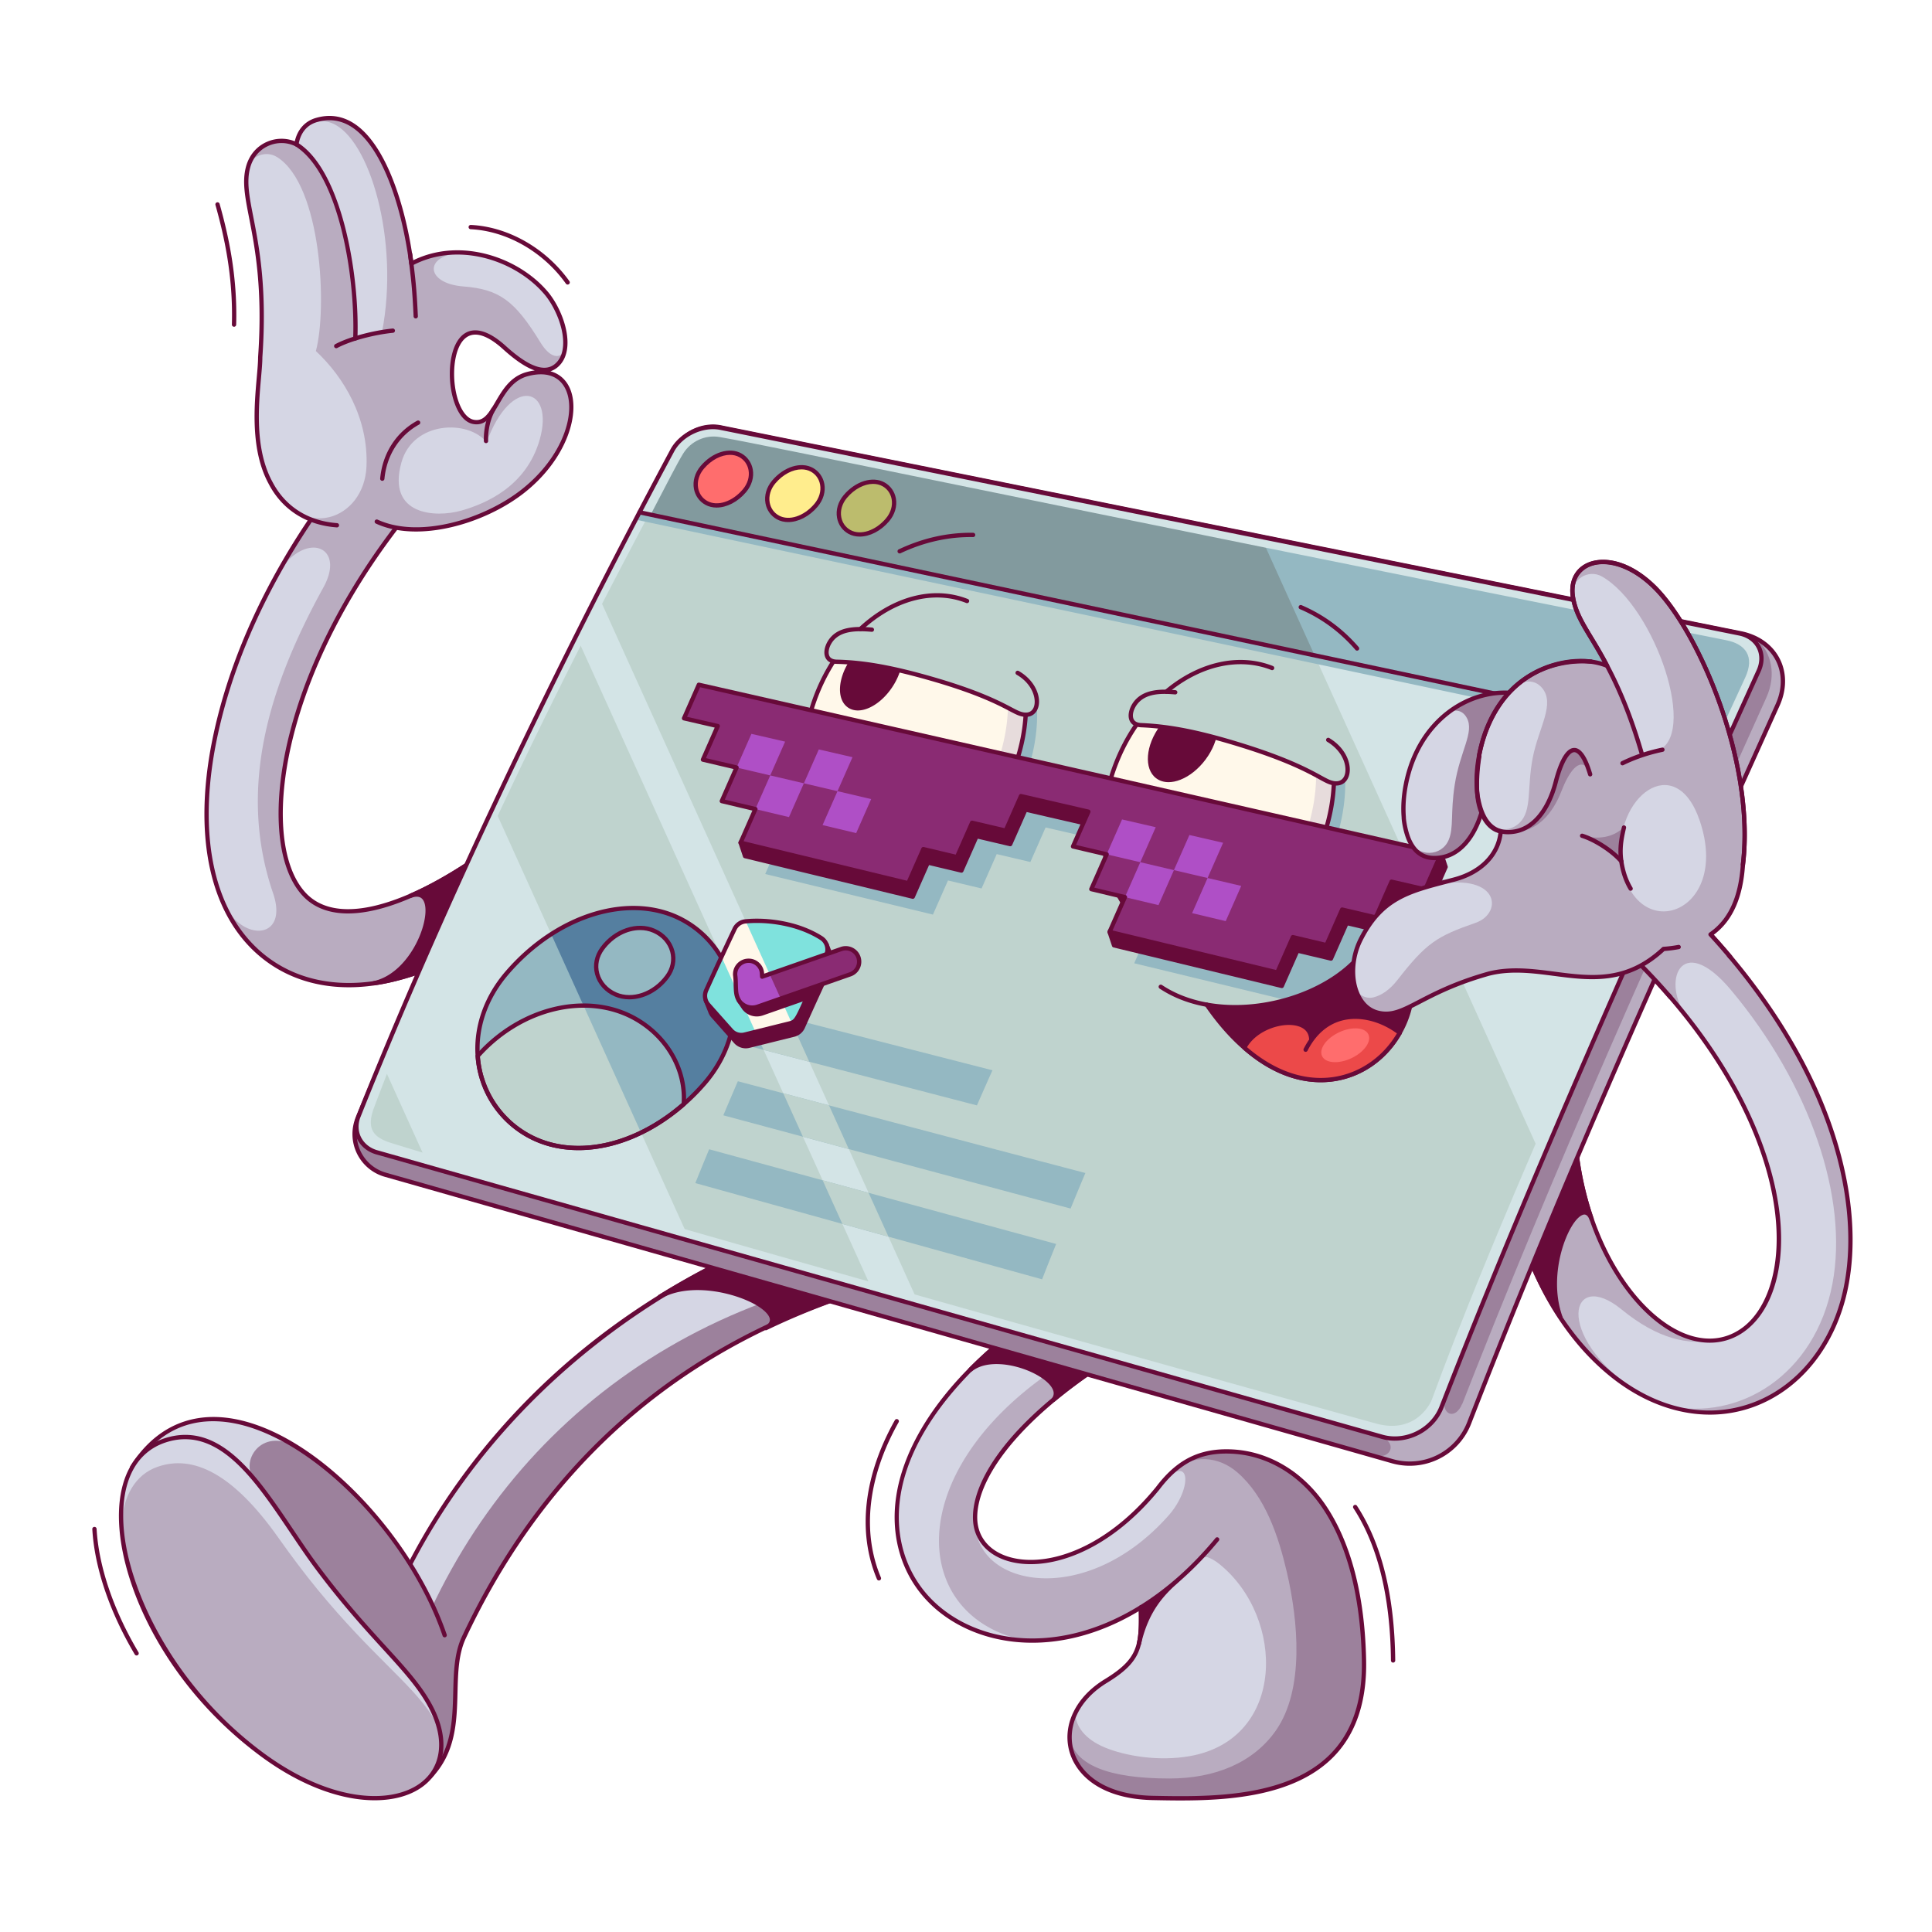 <svg xmlns="http://www.w3.org/2000/svg" viewBox="0 0 900 900" width="900" height="900"><g transform="translate(43.0 54.0) rotate(0.0 410.0 392.5) scale(1 1)"><svg width="820.014" height="784.725" viewBox="0 0 820.014 784.725"><path d="M225.591 353.621c-32.14 26.871-61.463 43.385-87.145 49.08-62.289 13.961-101.71-38.184-78.299-125.71 12.601-47.109 41.278-95.887 80.74-137.331 6.551-6.874 17.452-7.145 24.337-.594s7.146 17.452.595 24.337c-32.223 33.831-60.292 77.162-72.416 122.487-9.128 34.09-7.062 63.518 5.362 76.776 9.493 10.119 26.298 10.275 47.672 1.398.01-.01.021-.01.031-.021.636-.25 1.273-.522 1.919-.813.01 0 .031-.011.042-.011 16.242-7.072 34.987-19.215 55.089-36.01 7.292-6.092 18.151-5.122 24.243 2.17 6.103 7.292 5.132 18.151-2.17 24.243z" fill="#b9acc0"/><path d="M107.652 219.649c-25.26 45.838-40.186 93.503-23.44 142.453 7.658 22.386-15.762 23.273-24.055 2.503-7.093-17.639-9.107-40.683-4.277-68.42 8.002-45.065 27.737-76.557 27.737-77.798a345.466 345.466 0 0 1 3.015-5.518c12.458-19.736 31.757-12.705 21.02 6.78z" fill="#d5d6e4"/><path d="M119.491 405.91c-16.753 0-31.661-5.423-43.293-16-20.961-19.06-28.527-52.407-21.302-93.896 9.505-53.506 39.786-109.277 85.268-157.043 6.187-6.485 15.677-7.444 23.616-2.386a.901.901 0 0 1 .101.074c.125.104.272.218.438.347 1.132.881 3.026 2.356 4.773 5.342 4.065 7.322 3.061 15.85-2.548 21.745-35.442 37.22-61.074 80.567-72.174 122.056-9.038 33.757-7.074 62.815 5.125 75.834 9.04 9.637 25.114 10.048 46.482 1.19.041-.023.083-.043.126-.06a41.269 41.269 0 0 0 1.874-.794c.039-.018.08-.033.121-.046 16.279-7.1 35.22-19.489 54.779-35.831 7.707-6.439 19.214-5.409 25.651 2.296a18.081 18.081 0 0 1 4.17 13.304 18.075 18.075 0 0 1-6.467 12.348c-30.349 25.38-58.272 41.584-82.991 48.163-8.205 2.247-16.167 3.359-23.75 3.359zm33.587-270.599c-4.233 0-8.284 1.702-11.467 5.038-45.213 47.484-75.31 102.89-84.745 156.01-7.102 40.788.241 73.487 20.678 92.07 16.373 14.888 39.52 19.218 65.177 12.19 24.442-6.505 52.106-22.575 82.23-47.767a16.09 16.09 0 0 0 5.756-10.991 16.096 16.096 0 0 0-3.713-11.843c-5.731-6.859-15.974-7.776-22.835-2.044-20.013 16.721-38.629 28.886-55.331 36.159a1.126 1.126 0 0 1-.102.038c-.609.274-1.209.53-1.809.767a1.085 1.085 0 0 1-.097.047c-22.244 9.239-39.113 8.672-48.785-1.637-12.669-13.52-14.814-43.3-5.599-77.719 11.185-41.807 36.989-85.46 72.658-122.918 4.993-5.248 5.88-12.853 2.26-19.375-1.542-2.635-3.246-3.961-4.264-4.754-.162-.126-.308-.24-.435-.344-3.097-1.961-6.388-2.927-9.576-2.927z" fill="#670a39"/><path d="M225.591 353.621c-32.14 26.871-61.463 43.385-87.145 49.08-2.42.542-4.84.981-7.24 1.325 22.699-4.83 33.423-46.295 17.222-40.808 16.242-7.072 34.987-19.215 55.089-36.01 7.292-6.092 18.151-5.122 24.243 2.17 6.103 7.292 5.132 18.151-2.17 24.243z" fill="#670a39"/><path d="M131.205 405.026a1 1 0 0 1-.207-1.978c11.589-2.466 20.085-14.995 23.074-25.592 1.695-6.008 1.493-10.932-.527-12.85-1.063-1.01-2.677-1.159-4.795-.441a1 1 0 0 1-.72-1.864c16.294-7.095 35.26-19.495 54.847-35.86 7.707-6.439 19.214-5.409 25.651 2.296a18.081 18.081 0 0 1 4.17 13.304 18.071 18.071 0 0 1-6.466 12.347c-32.263 26.974-61.726 43.558-87.57 49.289a95.78 95.78 0 0 1-7.314 1.338.992.992 0 0 1-.143.01zm22.067-42.92a5.067 5.067 0 0 1 1.651 1.05c2.599 2.468 3.001 8.017 1.075 14.844-2.376 8.421-8.106 18.011-16.105 23.343 25.132-5.996 53.735-22.301 85.057-48.488a16.09 16.09 0 0 0 5.756-10.991 16.096 16.096 0 0 0-3.713-11.843c-5.731-6.859-15.974-7.776-22.835-2.044-18.255 15.252-35.349 26.715-50.887 34.13z" fill="#670a39"/><path d="M174.754 188.441c-12.987 4.306-29.638 6.324-42.238.548-37.304 8.728-58.02-14.562-55.81-53.318 2.456-43.042 5.22-46.834-3.009-90.184-1.369-7.204-3.079-14.284-1.172-21.507C75.604 12.363 87.379 9.49 95.08 13.251c.744-4.769 3.397-9.57 9.172-11.296 27.415-8.191 40.808 38.402 44.374 66.858 22.08-11.707 49.289-2.195 62.742 13.648 7.389 8.697 13.394 26.764 4.659 33.932-4.459 3.641-11.471 2.918-24.093-8.513-29.6-26.82-29.516 31.741-14.397 34.66 10.67 2.051 10.717-18.404 25.032-22.256 32.845-8.865 28.404 49.499-27.815 68.156z" fill="#b9acc0"/><path d="M200.354 174.987c-18.345 14.303-48.621 22.862-67.838 14.002-3.59.84-7.04 1.384-10.342 1.644-3.399.267-6.64.231-9.712-.095-18.745-1.993-31.198-14.828-34.835-35.983 8.012 26.19 33.472 34.091 58.333 22.065 7.967 11.435 33.684 19.456 64.318-1.714.022.03.043.051.075.081z" fill="#b9acc0"/><path d="M219.979 109.471c-2.128 3.776-6.677 3.473-11.193-3.901-11.921-19.465-19.088-24.824-35.913-26.129-18.608-1.444-18.503-15.658.9-15.657 14.912 0 29.024 8.584 37.6 18.681 5.706 6.718 10.348 18.558 8.606 27.007zm-11.538 41.223c6.903-24.349-13.252-30.099-24.776 1.335-8.51-10.683-34.278-9.954-39.67 9.405-6.873 24.676 15.889 25.85 28.009 22.395 11.493-3.276 30.249-11.307 36.437-33.135zm-80.719 12.614c-1.075 25.053-30.414 35.436-44.772 7.458-.01-.011-.01-.021-.021-.032-9.819-19.122-5.632-38.456-4.444-62.172 3.158-46.314-9.27-68.97-6.366-83.452 1.267-6.316 8.572-9.352 14.012-5.901 20.773 13.176 23.335 70.755 18.015 90.323 13.019 12.153 24.535 31.264 23.575 53.775zm7.246-62.697c-3.989.532-7.458 1.489-12.459 3.047 1.033-26.829-6.318-77.249-27.425-90.403-.577-.36.959-4.284 1.9-5.558 3.353-4.539 9.359-6.431 14.603-4.346 17.711 7.04 31.586 54.981 23.381 97.261z" fill="#d5d6e4"/><g fill="#670a39"><path d="M150.664 94.354a1 1 0 0 1-.998-.954c-.585-12.669-1.089-17.026-2.594-28.89a1 1 0 0 1 1.984-.252c1.512 11.924 2.019 16.304 2.607 29.05a1 1 0 0 1-.953 1.045h-.047zm-28.153 10.305h-.038a1 1 0 0 1-.962-1.037c1.071-28.666-6.756-76.94-26.957-89.517a1 1 0 1 1 1.057-1.697c20.873 12.995 28.986 62.156 27.898 91.29a1 1 0 0 1-.999.963z"/><path d="M113.635 108.217a.999.999 0 0 1-.474-1.881c2.356-1.264 5.4-2.486 9.048-3.632 8.093-2.521 14.972-3.394 17.554-3.652l.105-.011c.533-.062 1.027.308 1.11.839s-.261 1.031-.788 1.134c-.014.003-.09.014-.227.028-2.521.252-9.24 1.105-17.156 3.571-3.477 1.092-6.486 2.297-8.699 3.485a.993.993 0 0 1-.472.119zm69.769 44.218a1 1 0 0 1-.998-.959c-.1-2.455.035-8.846 3.451-15.145a.999.999 0 1 1 1.758.954c-3.179 5.862-3.304 11.82-3.211 14.11a1 1 0 0 1-.958 1.04zm-48.312 17.552a1 1 0 0 1-.997-1.095c1.107-11.681 7.372-21.477 17.189-26.877a1 1 0 1 1 .964 1.752c-9.228 5.075-15.119 14.302-16.162 25.313a1 1 0 0 1-.994.906z"/><path d="M150.815 193.604c-6.738 0-13.144-1.139-18.713-3.705a1 1 0 1 1 .837-1.817c19.272 8.883 49.1-.081 66.803-13.88 19.616-15.318 25.968-36.389 20.603-47.126-2.996-5.996-9.217-8.064-17.516-5.823-6.784 1.825-10.25 7.726-13.307 12.933-3.168 5.396-6.162 10.493-12.18 9.323-5.865-1.11-9.157-9.27-10.281-16.536-1.579-10.204.33-22.423 7.034-26.033 3.339-1.799 9.263-2.182 18.516 6.204 10.577 9.579 18.029 12.352 22.783 8.478 2.253-1.845 3.562-4.609 3.888-8.214.748-8.269-3.914-18.695-8.681-24.308-13.25-15.594-39.879-24.87-61.504-13.398a1.001 1.001 0 0 1-1.46-.755c-3.17-24.472-11.866-54.068-26.767-63.744-5.018-3.258-10.513-4.03-16.331-2.292-6.256 1.874-7.99 7.377-8.467 10.49a1 1 0 0 1-1.43.746c-3.99-1.96-8.626-2.013-12.722-.148-4.178 1.903-7.166 5.54-8.413 10.241-1.708 6.424-.363 13.318 1.498 22.859 2.729 13.991 6.467 33.153 4.219 65.382.002 2.421-.286 5.69-.62 9.476-1.166 13.204-2.927 33.153 5.186 48.262.019.029.036.059.052.09 5.915 11.519 16.635 18.403 30.185 19.384a1 1 0 1 1-.145 1.995c-14.254-1.032-25.543-8.281-31.795-20.416-.013-.021-.026-.042-.037-.063-8.422-15.642-6.627-35.974-5.439-49.428.33-3.738.615-6.967.615-9.369 2.233-32.036-1.476-51.048-4.184-64.929-1.912-9.804-3.294-16.887-1.468-23.756 1.403-5.29 4.783-9.391 9.517-11.547 4.241-1.932 8.998-2.047 13.243-.356 1.215-5.431 4.672-9.343 9.631-10.829 6.407-1.913 12.461-1.061 17.993 2.531 15.182 9.859 24.096 39.126 27.474 63.76 22.277-10.932 49.189-1.374 62.693 14.52 5.156 6.071 9.955 16.877 9.149 25.783-.376 4.159-1.929 7.383-4.614 9.582-1.013.826-2.101 1.421-3.267 1.783 3.854 1.037 6.87 3.481 8.742 7.229 5.717 11.441-.748 33.657-21.162 49.597-13.106 10.215-32.74 17.824-50.158 17.824zm27.61-91.727c-1.229 0-2.359.273-3.382.824-5.824 3.136-7.441 14.689-6.005 23.967 1.281 8.283 4.689 14.123 8.682 14.878 4.41.857 6.703-2.623 10.079-8.371 3.252-5.538 6.938-11.815 14.511-13.852a27.825 27.825 0 0 1 3.788-.757c-4.168-1.42-9.062-4.716-14.829-9.939-4.931-4.469-9.295-6.749-12.843-6.749zM66.023 98.216h-.029a1.001 1.001 0 0 1-.972-1.028c.641-22.852-3.754-41.766-7.654-55.692a1 1 0 1 1 1.926-.54c3.938 14.061 8.376 33.167 7.727 56.287a1 1 0 0 1-.999.972z"/><path d="M221.435 78.563a.997.997 0 0 1-.815-.42c-10.565-14.835-27.571-24.553-44.381-25.363a1 1 0 0 1 .096-1.998c17.408.838 35.001 10.878 45.914 26.2a1.002 1.002 0 0 1-.813 1.581z"/></g><path d="M387.665 537.748c-13.21 9.48-144.186 21.004-214.545 170.973-8.752 18.641 2.806 45.418-15.804 64.926 0 0 0-.011-.01-.011 0-.01 0-.02-.011-.031-9.417-17.998-19.206-37.962-27.091-57.092 34.012-100.279 120.756-181.865 242.502-211.332 19.105-4.659 31.473 20.724 14.959 32.567z" fill="#9c819c"/><path d="M391.056 534.587C262.258 548.012 172.589 629.9 140.96 740.776c-4.199-8.916-7.931-17.413-10.755-24.263 35.167-102.365 121.888-181.939 242.502-211.332 17.115-4.174 29.528 15.974 18.349 29.406z" fill="#d5d6e4"/><path d="M157.316 774.646a.988.988 0 0 1-.734-.321 1.004 1.004 0 0 1-.205-.318c-11.279-21.559-20.143-40.241-27.098-57.114a.999.999 0 0 1-.022-.702c16.968-50.027 47.357-95.657 87.883-131.958 42.462-38.035 96.175-65.708 155.331-80.026 10.615-2.59 18.73 3.572 22.063 10.827 3.031 6.598 3.203 16.719-6.286 23.525-1.911 1.371-6.846 2.781-14.317 4.916-38.588 11.024-141.092 40.309-199.906 165.67-3.441 7.329-3.662 15.969-3.896 25.116-.354 13.843-.72 28.157-12.09 40.075-.193.202-.456.31-.724.31zm-26.044-58.167c6.784 16.421 15.386 34.575 26.272 55.443 9.907-11.165 10.252-24.654 10.586-37.712.239-9.363.465-18.206 4.084-25.914 59.2-126.184 162.339-155.65 201.167-166.743 7.008-2.002 12.072-3.449 13.7-4.618 8.501-6.097 8.348-15.158 5.634-21.065-2.99-6.508-10.264-12.037-19.773-9.718-116.063 28.092-206.378 106.707-241.671 210.327z" fill="#670a39"/><path d="M381.344 540.648c-23.993 5.841-46.598 13.936-67.586 24.044 14.218-7.907-27.56-27.018-49.404-14.625 32.807-20.341 69.422-35.405 108.352-44.887 9.795-2.389 19.674 3.619 22.052 13.415 2.389 9.795-3.62 19.664-13.415 22.052z" fill="#670a39"/><path d="M313.759 565.693a1 1 0 0 1-.487-1.874c1.56-.868 2.359-1.865 2.373-2.966.026-1.933-2.313-4.479-6.256-6.81-9.877-5.84-30.863-10.865-44.542-3.105a1 1 0 0 1-1.02-1.719c32.69-20.269 69.242-35.412 108.642-45.008a19.12 19.12 0 0 1 14.567 2.258 19.107 19.107 0 0 1 8.693 11.893c2.514 10.309-3.833 20.744-14.15 23.26-23.631 5.753-46.304 13.819-67.389 23.974-.14.067-.288.099-.433.099zm-31.886-20.692c10.931 0 22.046 3.484 28.534 7.32 3.327 1.968 7.284 5.049 7.238 8.558a4.257 4.257 0 0 1-.114.923c20.009-9.284 41.373-16.721 63.576-22.126 9.245-2.255 14.933-11.605 12.68-20.844a17.123 17.123 0 0 0-7.79-10.657 17.133 17.133 0 0 0-13.054-2.023c-35.779 8.714-69.193 22.024-99.474 39.611 2.732-.527 5.562-.762 8.404-.762z" fill="#670a39"/><path d="M165.015 740.776c-.167 3.349-5.237 7.522-11.902 7.386-4.006-.084-7.792-1.846-10.703-4.611C90.388 693.98 31.627 639.309 19.527 628.064l-.01-.01c2.18-3.307 4.579-6.207 7.146-8.721.365-.355.72-.709 1.085-1.043.344-.323.689-.625 1.022-.928.042-.032.083-.073.125-.104.261-.23.532-.459.793-.678a43.468 43.468 0 0 1 1.586-1.252c.24-.188.48-.375.73-.553.146-.104.303-.22.459-.323.323-.23.647-.449.97-.668 42.102-28.009 110.939 36.103 130.707 93.957 2.024 13.353 1.283 25.37.876 33.037z" fill="#9c819c"/><path d="M95.103 620.021c-16.847-9.649-26.559 7.542-19.549 15.147l-5.424 1.554-31.295-14.02H23.553c19.058-22.593 46.601-18.322 71.55-2.681z" fill="#d5d6e4"/><path d="M164.139 708.74a1 1 0 0 1-.946-.677c-16.636-48.694-63.809-95.253-100.951-99.635-17.994-2.123-32.41 5.169-42.851 21.672a1 1 0 1 1-1.69-1.07c10.734-16.967 26.218-24.779 44.775-22.589 18.881 2.228 40.307 14.577 60.33 34.773 19.065 19.229 34.475 43.359 42.279 66.201a1 1 0 0 1-.946 1.324z" fill="#670a39"/><path d="M79.435 763.601c-65.172-47.947-85.579-133.49-45.534-146.615 22.469-7.364 38.555 12.341 53.774 34.539 5.852 8.522 11.569 17.41 17.473 25.276 25.587 34.097 43.368 46.797 52.606 64.519 20.105 38.57-25.674 60.859-78.32 22.282z" fill="#d5d6e4"/><path d="M79.435 763.601C38.648 733.6 15.396 688.869 13.518 656.375c.866-13.436 6.426-23.419 16.857-27.07 16.388-5.737 34.935 2.785 56.309 33.037 5.884 8.324 12.122 16.649 18.297 24.17 25.102 30.544 43.257 43.358 53.264 58.696 3.277 5.023 4.894 11.034 4.122 16.982-3.141 24.184-40.836 32.253-82.933 1.41z" fill="#b9acc0"/><path d="M131.536 784.638c-14.509 0-32.954-5.769-52.693-20.231h-.002c-43.347-31.885-64.545-77.205-66.323-107.975-1.212-20.887 6.468-35.612 21.07-40.398 23.332-7.647 39.92 13.06 54.911 34.924 1.777 2.588 3.542 5.21 5.304 7.827 3.956 5.878 8.047 11.955 12.144 17.413 12.044 16.05 22.479 27.485 30.863 36.674 9.435 10.339 16.888 18.506 21.83 27.983 1.735 3.335 3.026 6.632 3.837 9.801 3.061 11.798-.38 22.093-9.441 28.241-5.316 3.607-12.682 5.739-21.502 5.739zm-51.511-21.844c30.951 22.677 58.408 23.597 71.889 14.45 8.319-5.645 11.464-15.153 8.627-26.087-.774-3.024-2.01-6.177-3.674-9.376-4.821-9.245-12.196-17.327-21.533-27.559-8.414-9.22-18.884-20.694-30.986-36.821-4.128-5.499-8.234-11.599-12.204-17.497-1.758-2.612-3.52-5.229-5.294-7.813-14.562-21.239-30.621-41.37-52.639-34.155-13.873 4.547-20.868 18.178-19.696 38.382 1.694 29.319 22.921 75.147 65.509 106.477zm-59.391-45.608a1 1 0 0 1-.861-.49C8.034 696.924 1.012 676.198.002 658.335a1 1 0 1 1 1.997-.113c.992 17.548 7.916 37.952 19.495 57.453a1 1 0 0 1-.859 1.51z" fill="#670a39"/><path d="M816.81 546.121c-8.888 42.926-45.429 67.023-83.275 54.661a42.08 42.08 0 0 1-1.836-.636c-4.246-1.523-8.46-3.516-12.601-5.946-12.873-7.552-25.057-19.319-35.186-34.539-19.152-28.77-30.94-69.839-26.089-117.866.928-9.169 9.117-15.867 18.286-14.928 9.169.918 15.856 9.107 14.928 18.276-2.629 26.016.699 49.372 7.386 68.66 7.281 21.04 18.558 37.251 30.45 46.775 9.534 7.646 19.017 10.682 27.414 9.795 26.152-2.775 41.903-43.499 16.732-101.113-5.56-12.726-12.82-25.453-21.604-37.918-.01-.011-.021-.032-.031-.042a256.43 256.43 0 0 0-10.463-13.843c-10.129-12.56-21.781-24.765-34.779-36.354-6.874-6.144-7.479-16.69-1.346-23.565 6.144-6.885 16.69-7.49 23.565-1.346 33.965 30.303 59.992 64.779 75.243 99.705 13.947 31.931 18.641 63.966 13.206 90.222z" fill="#b9acc0"/><path d="M810.614 544.035c-8.032 42.31-43.228 64.289-77.079 56.747-4.312-1.388-9.232-3.538-13.947-6.238-39.459-27.099-30.852-57.862-7.302-38.628 17.097 13.967 31.169 16.784 44 14.458 34.65-3.677 48.031-72.169-12.843-149.752-13.042-16.622-3.749-41.699 19.968-13.366 36.834 44.011 54.786 96.868 47.203 136.778z" fill="#d5d6e4"/><path d="M753.536 604.99c-15.646 0-31.727-6.006-46.167-17.579-36.673-29.393-56.511-86.591-50.54-145.718a17.574 17.574 0 0 1 6.414-11.926 17.555 17.555 0 0 1 12.966-3.897 17.573 17.573 0 0 1 11.924 6.412 17.572 17.572 0 0 1 3.898 12.966c-5.455 54.02 14.886 96.459 37.465 114.555 14.056 11.268 28.475 12.863 39.561 4.375 15.999-12.25 23.776-47.051 3.043-94.51-13.29-30.422-36.328-60.789-66.624-87.82-3.526-3.146-5.616-7.476-5.885-12.194s1.316-9.258 4.461-12.784a17.574 17.574 0 0 1 12.193-5.884 17.57 17.57 0 0 1 12.784 4.463c34.072 30.398 60.177 64.997 75.492 100.056 14.03 32.116 18.741 64.368 13.265 90.816-5.504 26.585-21.995 47.211-44.115 55.173a59.248 59.248 0 0 1-20.138 3.497zm-44.916-19.139c20.507 16.435 43.37 21.322 64.376 13.76 21.459-7.725 37.472-27.798 42.833-53.697 5.392-26.046.726-57.87-13.14-89.61-15.201-34.797-41.132-69.156-74.991-99.364a15.596 15.596 0 0 0-11.339-3.958c-4.184.239-8.025 2.092-10.815 5.219s-4.195 7.154-3.957 11.338 2.092 8.025 5.219 10.815c30.51 27.221 53.721 57.828 67.125 88.512 9.563 21.89 13.899 42.964 12.539 60.945-1.219 16.12-6.972 28.889-16.199 35.954-11.702 8.96-27.413 7.314-42.028-4.402-23.001-18.434-43.735-61.55-38.204-116.316a15.59 15.59 0 0 0-3.457-11.5 15.589 15.589 0 0 0-10.577-5.687 15.577 15.577 0 0 0-11.499 3.456 15.591 15.591 0 0 0-5.689 10.578c-5.904 58.466 13.647 114.974 49.801 143.957z" fill="#670a39"/><path d="M698.423 513.804c-5.456-13.331-23.732 20.362-14.51 45.857-19.152-28.77-30.94-69.839-26.089-117.866.928-9.169 9.117-15.867 18.286-14.928 9.169.918 15.856 9.107 14.928 18.276-2.629 26.016.699 49.372 7.386 68.66z" fill="#670a39"/><path d="M683.913 560.662a1 1 0 0 1-.833-.446c-21.401-32.149-30.724-74.24-26.252-118.52a17.59 17.59 0 0 1 6.429-11.94 17.54 17.54 0 0 1 12.954-3.882 17.552 17.552 0 0 1 11.921 6.403 17.566 17.566 0 0 1 3.9 12.969c-2.409 23.845.127 47.439 7.335 68.232a1 1 0 0 1-1.871.706c-1.23-3.005-2.718-2.431-3.278-2.216-6.513 2.509-16.651 27.214-9.366 47.354a1 1 0 0 1-.94 1.34zm-9.526-132.881c-3.59 0-7.043 1.225-9.866 3.526a15.6 15.6 0 0 0-5.703 10.591c-4.171 41.293 3.765 80.637 22.387 111.617-3.695-19.374 5.258-40.701 12.295-43.412.566-.218 1.54-.466 2.597-.166-6.239-20.015-8.333-42.349-6.055-64.892a15.579 15.579 0 0 0-3.459-11.502 15.565 15.565 0 0 0-10.573-5.679 15.823 15.823 0 0 0-1.623-.083z" fill="#670a39"/><path d="M494.044 783.556c36.138.716 99.668 2.016 98.357-64.048-.65-32.592-7.953-55.776-18.35-71.339-9.99-14.98-25.267-25.763-43.088-25.982-14.231-.188-25.674 3.888-33.131 14.704-2.577 3.745-4.681 8.294-6.256 13.757-1.3 4.516-2.247 9.66-2.809 15.475a136.17 136.17 0 0 0-.507 8.051c-.077 4.263-.055 8.118.011 11.609.385 24.981 2.478 31.953-16.18 43.341-6.818 4.174-11.565 9.439-14.231 15.056-8.294 17.182 3.095 38.726 36.182 39.376z" fill="#b9acc0"/><path d="M457.857 744.183c.297 5.948 4.406 11.961 13.911 15.893 9.362 3.877 24.936 6.587 39.585 3.976 44.806-7.985 44.41-64.488 13.823-89.347-2.016-1.652-3.965-2.732-5.915-3.415-4.989.881-20.112 2.115-31.005 2.886-.011.65-.033 1.289-.044 1.95-.65 32.558 5.221 39.971-16.125 53-6.818 4.174-11.565 9.44-14.23 15.057z" fill="#d5d6e4"/><path d="M507.221 680.336c-5.341 5.55-15.282 12.184-19.664 31.326v-.052c1.899-7.948.376-18.683.699-37.438.052-1.627.136-3.213.24-4.757 5.983 3.203 12.695 7.398 18.725 10.922z" fill="#670a39"/><path d="M487.559 712.662a1 1 0 0 1-1.001-1c0-.078.009-.209.027-.285 1.151-4.819 1.009-10.8.812-19.078-.123-5.175-.263-11.039-.14-18.145.05-1.568.129-3.136.242-4.807a.998.998 0 0 1 1.47-.814c4.083 2.186 8.511 4.836 12.794 7.398 2.027 1.213 4.03 2.412 5.964 3.542a.999.999 0 0 1 .216 1.557c-.845.878-1.801 1.781-2.813 2.737-5.47 5.166-12.962 12.242-16.596 28.119a1 1 0 0 1-.974.777zm1.839-41.621a127.714 127.714 0 0 0-.141 3.162c-.121 7.05.018 12.893.14 18.048.087 3.644.163 6.85.124 9.726 4.08-10.076 9.8-15.477 14.235-19.666.646-.61 1.269-1.198 1.848-1.767a815.975 815.975 0 0 1-4.868-2.898c-3.784-2.265-7.683-4.598-11.338-6.606z" fill="#670a39"/><path d="M592.396 719.51c-.414-20.752-3.533-37.677-8.418-51.263-3.95-10.989-18.421-37.078-29.416-38.846-15.445-9.163-36.557-10.925-50.907 1.814 8.902-7.902 20.932-6.904 29.628.572 13.238 11.38 19.323 30.059 23.157 46.478 5.31 22.724 8.321 54.702-5.096 73.892-10.568 15.115-28.56 22.337-49.575 22.337-28.218 0-43.903-6.212-46.513-18.757.253 14.186 13.195 27.316 38.781 27.823 36.138.715 99.668 2.015 98.357-64.049z" fill="#9c819c"/><path d="M539.59 545.207c-.626.271-1.262.542-1.878.813-28.779 12.387-62.545 29.387-89.888 51.97-83.219 68.979-5.757 107.879 48.475 41.309 6.269 4.945 27.696 23.825 27.696 23.825-87.184 105.341-211.356 14.489-113.944-80.125 25.86-25.776 64.623-49.789 115.206-71.372 9.274-3.964 19.997.355 23.951 9.628 3.964 9.274-.344 19.998-9.618 23.951z" fill="#b9acc0"/><path d="M501.286 652.067c-38.714 43.604-90.661 33.172-89.993 2.441 1.794 25.265 47.808 30.45 85.007-15.209a61.52 61.52 0 0 1 1.846-2.326q0-.01.011-.01c13.749-14.782 14.417 2.392 3.129 15.105z" fill="#d5d6e4"/><path d="M550.084 533.033c-1.377 5.268-5.09 9.868-10.494 12.174a575.441 575.441 0 0 0-14.479 6.405c-35.102 10.161-62.088 20.373-86.248 38.973-61.713 47.515-55.36 109.332-4.339 119.587-72.899-2.769-115.112-110.711 90.733-198.543 14.053-6.007 28.617 6.928 24.827 21.406z" fill="#d5d6e4"/><path d="M539.59 545.207c-.626.271-1.262.542-1.878.813-30.975 13.332-64.079 30.654-89.888 51.97h-.011c7.302-9.524-25.828-24.431-38.68-13.936l-.125-.011c31.684-31.637 75.305-54.945 116.249-72.416 9.274-3.964 19.997.355 23.951 9.628 3.964 9.274-.344 19.998-9.618 23.951z" fill="#670a39"/><path d="M447.824 598.99c-.381 0-.734-.216-.902-.557s-.134-.749.098-1.051c1.954-2.549.066-5.314-1.863-7.184-7.4-7.177-26.6-12.547-35.391-5.369a.998.998 0 0 1-.718.222l-.125-.011a.998.998 0 0 1-.621-1.704c26.937-26.897 65.065-50.654 116.563-72.628a19.107 19.107 0 0 1 14.736-.158 19.129 19.129 0 0 1 10.527 10.314 19.116 19.116 0 0 1 .163 14.736 19.116 19.116 0 0 1-10.309 10.528l-.588.253c-.429.185-.859.37-1.279.555-37.285 16.048-67.447 33.484-89.655 51.826a.999.999 0 0 1-.637.229zm-26.553-19.557c9.384 0 19.965 4.175 25.278 9.328 2.164 2.099 3.277 4.272 3.292 6.3 22.079-17.672 51.485-34.469 87.476-49.96.417-.184.852-.371 1.287-.558l.589-.254.005-.002a17.124 17.124 0 0 0 9.237-9.433 17.133 17.133 0 0 0-.147-13.205 17.14 17.14 0 0 0-9.434-9.243 17.117 17.117 0 0 0-13.204.142c-48.428 20.664-84.954 42.888-111.401 67.806 2.18-.633 4.559-.92 7.021-.92zm67.185 116.33a1 1 0 0 1-.527-1.85c12.611-7.793 24.487-18.366 35.295-31.426a1 1 0 0 1 1.541 1.275c-10.948 13.228-22.988 23.944-35.785 31.852a.997.997 0 0 1-.525.149z" fill="#670a39"/><path d="M507.095 784.726c-4.596 0-8.98-.087-13.03-.168-17.054-.339-29.864-6.134-36.118-16.32-4.556-7.42-4.915-16.344-.986-24.484 2.85-6.025 7.903-11.381 14.607-15.482 9.387-5.724 13.457-10.302 15.019-16.892.962-4.016 1.021-8.759.906-14.859-42.078 25.206-82.812 15.121-101.545-8.148-9.976-12.392-14.032-28.574-11.421-45.565 2.939-19.12 14.178-39.234 32.502-58.167 26.114-26.842 65.76-51.717 117.837-73.934 6.887-2.945 14.389-1.783 20.067 3.108 5.643 4.862 7.988 12.323 6.12 19.47-1.518 5.807-5.552 10.487-11.069 12.841a582.742 582.742 0 0 0-14.454 6.394c-84.647 38.885-113.931 78.733-113.288 101.041.01.285.018.564.047.844.564 7.94 5.776 14.023 14.302 16.72 3.171 1.003 6.739 1.534 10.596 1.534 16.597.001 38.636-9.809 58.338-33.992 2.412-3.189 4.843-5.866 7.411-8.157l.06-.05.011-.009c7.77-6.891 16.669-9.832 28.007-9.259 17.244.865 33.232 10.498 43.864 26.429 3.95 5.914 7.328 12.74 10.04 20.287 5.239 14.544 8.091 31.898 8.477 51.579.385 19.362-4.817 34.576-15.461 45.22-17.681 17.681-47.073 20.018-70.841 20.018zm-18.638-90.962a.997.997 0 0 1 1 .978c.156 7.099.182 12.482-.924 17.102-1.701 7.179-6.016 12.095-15.922 18.135-6.371 3.896-11.159 8.958-13.845 14.637-3.63 7.521-3.306 15.747.886 22.575 5.885 9.585 18.104 15.042 34.407 15.366 24.703.492 61.966 1.234 82.464-19.263 10.245-10.245 15.25-24.97 14.876-43.766-.382-19.463-3.194-36.602-8.359-50.942-2.658-7.395-5.962-14.075-9.822-19.854-10.277-15.4-25.695-24.709-42.301-25.542-10.936-.554-19.139 2.152-26.596 8.772l-.057.047-.012.01c-2.463 2.2-4.803 4.779-7.152 7.883-24.897 30.56-53.649 38.653-71.11 33.13-9.349-2.958-15.069-9.683-15.692-18.453a13.607 13.607 0 0 1-.054-.955c-.378-13.13 8.572-29.402 25.202-45.824 20.228-19.974 50.256-39.184 89.25-57.097a579.41 579.41 0 0 1 14.505-6.416c4.943-2.109 8.558-6.303 9.918-11.506 1.673-6.403-.43-13.09-5.491-17.449-5.086-4.382-11.806-5.422-17.975-2.784-51.833 22.113-91.26 46.837-117.188 73.487-41.19 42.559-37.835 80.123-20.959 101.085 18.403 22.859 58.808 32.533 100.425 6.794.161-.099.343-.15.526-.15zm117.498 26.743a1 1 0 0 1-1-.99c-.304-29.813-6.192-53.689-17.498-70.967a1 1 0 0 1 1.673-1.095c11.519 17.603 17.516 41.841 17.824 72.042a1 1 0 0 1-.99 1.01h-.01z" fill="#670a39"/><path d="M366.439 682.243a1 1 0 0 1-.922-.611c-9.217-21.827-6.252-48.13 8.347-74.064a1 1 0 0 1 1.743.981c-14.289 25.383-17.218 51.061-8.247 72.305a1 1 0 0 1-.921 1.389z" fill="#670a39"/><path d="M737.956 626.009c.135.052.282.104.417.146-.167-.042-.334-.104-.501-.156.031 0 .052.011.084.011zm47.119-351.605c6.78-15.053-.866-30.022-17.014-33.35l-.351-.069-474.45-95.775c-7.215-1.682-16.17 1.282-21.224 8.493-6.628 9.487-86.451 162.866-148.372 313.1-4.475 10.87 1.513 23.22 12.831 26.433l469.043 133.43c14.771 4.193 30.293-3.526 35.863-17.827 47.813-122.791 92.622-220.973 143.673-334.435z" fill="#9c819c"/><path d="M638.405 599.429c-1.024 2.607.556 8.042 2.999 9.407-5.539 14.229-20.936 21.948-35.645 17.89l-.219-.063-9.461-2.691c9.68 2.754 13.071-7.458 1.043-9.712 14.323-12.132 33.36-17.838 33.36-17.838-2.955 7.96 4.313 12.201 7.923 3.006z" fill="#b9acc0"/><path d="M785.077 274.401c-51.052 113.464-95.866 211.645-143.673 334.435-5.539 14.229-20.936 21.948-35.645 17.89 12.643.636 24.66-6.822 29.427-19.058 48.141-123.634 93.258-222.494 144.654-336.73 4.705-10.442 2.514-20.842-4.621-27.404 11.089 5.696 15.543 18.255 9.858 30.867z" fill="#b9acc0"/><path d="M613.741 628.813c-2.727 0-5.496-.364-8.248-1.123l-9.688-2.756-459.582-130.739a20.707 20.707 0 0 1-12.963-10.869 20.705 20.705 0 0 1-.519-16.907c62.885-152.573 142.133-304.209 148.472-313.294 5.001-7.125 14.16-10.78 22.275-8.893.035.006 177.583 35.85 320.245 64.651l154.173 31.125c.043.004.336.053.439.083a29.149 29.149 0 0 1 7.328 2.551c11.865 6.094 16.106 19.322 10.315 32.168l-11.308 25.118c-46.243 102.681-86.18 191.36-129.279 301.415a3101.811 3101.811 0 0 0-3.066 7.853 30.669 30.669 0 0 1-28.595 19.614zM289.117 145.74c-6.225 0-12.52 3.198-16.264 8.532-6.32 9.058-85.428 160.462-148.262 312.909-2.025 4.919-1.854 10.485.469 15.272s6.591 8.366 11.711 9.819l469.044 133.429.098.028.122.035a28.677 28.677 0 0 0 34.438-17.291c1.023-2.629 2.045-5.249 3.068-7.857 43.117-110.102 83.064-198.801 129.317-301.507l11.308-25.118c5.331-11.827 1.464-23.985-9.403-29.567-2.112-1.077-4.435-1.882-6.902-2.393a3.024 3.024 0 0 0-.289-.051c-.099-.018-68.977-13.923-154.234-31.135l-320.273-64.658a17.448 17.448 0 0 0-3.948-.447z" fill="#670a39"/><path d="M776.242 258.524a27879.734 27879.734 0 0 0-16.68 36.865c-1.502 3.348-3.015 6.697-4.527 10.045-44.313 98.275-88.929 199.326-126.545 296.088-4.162 10.713-16.586 16.92-27.644 13.791l-215.359-60.941-21.531-6.092-231.757-65.572c-7.333-2.284-11.047-9.576-8.22-16.67 28.833-72.353 64.477-150.068 101.436-223.861a3453.508 3453.508 0 0 1 44.773-86.331c4.027-7.5 14.156-12.257 22.501-10.567l474.624 95.803c8.481 1.711 12.497 9.555 8.929 17.442z" fill="#bfd3ce"/><path d="m385.487 554.373-21.531-6.092-138.541-306.103a3765.849 3765.849 0 0 1 9.9-19.611zM278.449 524.09l-33.652-9.524-87.896-24.869-22.407-49.529c11.704-28.332 24.326-57.29 37.543-86.363a2949.405 2949.405 0 0 1 14.823-32.088l91.589 202.372zM776.24 258.527c-33.981 75.005-68.555 151.772-100.633 227.439L544.41 196.094l222.901 44.992c8.481 1.71 12.497 9.555 8.929 17.441z" fill="#d3e4e6"/><path d="m639.816 358.19-7.396 16.763-15.7-3.619-7.344 16.67-15.668-3.683-7.302 16.566-22.908 12.747-62.516-15.126-15.626-3.776 7.145-16.211-15.647-3.724L484 358.586l-15.668-3.672 7.135-16.2-31.389-7.25-7.093 16.096-15.679-3.682-7.052 16.002-15.647-3.724-7.01 15.898c-62.142-15.031-35.303-8.538-78.132-18.902l6.895-15.647s13.192-30.327 21.543-47.034c112.497 25.563 268.073 60.934 297.912 67.72z" fill="#94b8c2"/><path d="M776.24 258.527a25203.491 25203.491 0 0 0-21.207 46.911c-44.313 98.275-88.929 199.325-126.545 296.088-4.162 10.713-16.586 16.92-27.644 13.791L132.197 482.711c-7.5-2.368-11.047-9.576-8.22-16.67 10.265-25.755 35.572-87.458 70.914-161.344 25.83-54.032 52.499-106.427 75.295-148.847 2.003-3.735 5.518-6.791 9.576-8.7-31.305 58.991-97.799 180.262-148.482 314.719-3.874 10.278-.1 14.104 8.22 16.67 113.824 35.091 458.215 130.519 458.215 130.519 13.175 3.776 23.022-1.951 27.644-13.791 44.605-114.225 97.691-232.488 147.752-342.999 1.179-2.597 1.523-5.195 1.168-7.563 3.369 3.422 4.319 8.606 1.961 13.822z" fill="#d3e4e6"/><path d="M776.24 258.527a30592.048 30592.048 0 0 0-16.68 36.865l-506.42-107.32a2958.502 2958.502 0 0 1 17.045-32.223c4.026-7.501 14.155-12.257 22.501-10.568l474.624 95.804c8.481 1.71 12.497 9.555 8.929 17.441zm-342.165 51c-12.549 31.66-40.746 50.645-64.968 44.793a37.843 37.843 0 0 1-4.976-1.575c-25.224-9.983-34.789-45.534-21.374-79.384 4.319-10.901 10.494-20.3 17.723-27.706 11.391-11.652 25.401-18.349 38.899-18.13 4.538.062 9.023.907 13.321 2.618 14.834 5.873 24.264 20.602 26.767 38.638 1.753 12.601.125 26.819-5.393 40.746zm143.465 32.546c-12.81 32.338-41.841 51.647-67.023 45.753a39.364 39.364 0 0 1-5.529-1.732c-26.319-10.421-36.489-47.036-22.73-81.762 4.788-12.08 11.84-22.344 20.102-30.158 11.444-10.818 25.234-16.93 38.566-16.638a39.775 39.775 0 0 1 13.884 2.775c14.834 5.873 24.535 20.071 27.717 37.554 2.462 13.53 1.022 29.052-4.986 44.209z" fill="#94b8c2"/><path d="M776.24 258.527c-2.222 4.903-14.927 32.985-15.115 33.402-16.273-3.453-98.275-20.832-191.732-40.63-158.478-33.58-267.778-56.765-314.469-66.647 15.931-30.475 16.74-33.464 23.899-37.032 2.744-1.513 6.635-2.681 10.369-2.681 1.878 0-22.532-4.913 255.218 51.146 59.408 11.996 132.637 26.778 222.901 45.002 8.908 1.794 12.486 10.327 8.929 17.441z" fill="#829a9e"/><path d="M776.24 258.527c-2.222 4.903-14.927 32.985-15.115 33.402-16.273-3.453-98.275-20.832-191.732-40.63l-24.983-55.214c59.408 11.996 132.637 26.778 222.901 45.002 8.908 1.794 12.486 10.327 8.929 17.441z" fill="#94b8c2"/><path d="M767.311 241.086c-101.655-20.517-466.141-94.063-472.58-95.292-2.76-.527-6.95-1.842-13.325.647-9.733 3.705-10.678 7.968-26.482 38.21l.198.042.501.104 4.517.897c7.873-15.067 12.033-23.331 15.029-28.269 3.58-5.902 10.393-9.029 17.19-7.824 29.234 5.183 124.683 25.918 468.693 94.614 9.2 1.805 13.457 7.657 8.929 17.441C602.504 623.655 628.096 605.09 614.04 614.94c6.415-2.128 11.934-6.947 14.448-13.415 44.055-113.317 97.728-232.529 147.752-342.999 3.56-7.119-.021-15.646-8.929-17.441z" fill="#d3e4e6"/><path d="M761.126 292.929a.987.987 0 0 1-.208-.022L254.717 185.629a1 1 0 0 1 .415-1.957l506.2 107.278a1 1 0 0 1-.206 1.979z" fill="#670a39"/><path d="M606.75 617.126c-2.066 0-4.142-.274-6.176-.85L131.927 483.67c-3.936-1.226-6.996-3.798-8.641-7.249-1.588-3.331-1.672-7.15-.236-10.753a2123.653 2123.653 0 0 1 10.52-25.882c11.351-27.478 23.987-56.545 37.557-86.394a2956.052 2956.052 0 0 1 14.828-32.099 3411.17 3411.17 0 0 1 39.662-81.744 3424.608 3424.608 0 0 1 26.598-51.912 3615.198 3615.198 0 0 1 10.06-19.093.974.974 0 0 1 .04-.086c2.337-4.393 4.664-8.755 6.991-13.085 4.232-7.882 14.809-12.85 23.58-11.074l106.318 21.461c136.514 27.556 364.998 73.676 368.305 74.342 4.405.889 7.841 3.349 9.674 6.927 1.834 3.58 1.823 7.809-.031 11.908-33.137 73.14-68.203 150.947-100.623 227.417-17.8 41.984-33.209 79.775-47.108 115.532-3.587 9.232-13.005 15.24-22.672 15.24zM264.121 169.323a1.077 1.077 0 0 1-.039.084 3561.882 3561.882 0 0 0-10.095 19.157 3425.39 3425.39 0 0 0-26.582 51.882 3410.99 3410.99 0 0 0-39.639 81.696 2941.83 2941.83 0 0 0-14.818 32.077c-13.56 29.827-26.186 58.873-37.529 86.331a2110.356 2110.356 0 0 0-10.51 25.859c-1.227 3.079-1.162 6.329.183 9.152 1.403 2.943 4.033 5.142 7.405 6.193l468.622 132.598c10.589 2.997 22.449-2.921 26.439-13.191 13.906-35.776 29.323-73.586 47.131-115.589 32.429-76.49 67.5-154.31 100.643-227.461 1.598-3.532 1.624-7.144.073-10.171-1.55-3.025-4.493-5.112-8.289-5.878-3.307-.666-231.791-46.786-368.306-74.342l-106.318-21.461c-7.969-1.614-17.578 2.899-21.422 10.06a3551.591 3551.591 0 0 0-6.948 13.003z" fill="#670a39"/><path d="M519.15 414.022c5.686 8.259 11.572 14.889 17.488 20.011 29.547 25.817 59.827 15.241 72.402-6.899a46.267 46.267 0 0 0 5.94-19.67c-7.856-5.441-15.261-12.503-21.351-20.499-13.062 19.935-46.445 32.13-74.479 27.057z" fill="#670a39"/><path d="M572.248 450.152c-9.716 0-22.432-3.275-36.268-15.365-6.156-5.329-12.097-12.126-17.654-20.197a1 1 0 0 1 1.002-1.551c27.616 4.997 60.572-6.945 73.464-26.621a1 1 0 0 1 1.632-.058c5.961 7.827 13.266 14.841 21.125 20.283.29.201.453.541.428.893-.5 7.061-2.599 14.01-6.069 20.095-6.687 11.774-17.825 19.767-30.558 21.927-2.13.361-4.51.595-7.102.595zm-50.917-34.761c5.065 7.086 10.427 13.096 15.961 17.886 16.941 14.803 32.04 15.951 41.723 14.308 12.138-2.059 22.764-9.693 29.154-20.945 3.231-5.666 5.22-12.113 5.768-18.683-7.482-5.254-14.454-11.895-20.258-19.29-13.412 19.045-45.068 30.698-72.349 26.724z" fill="#670a39"/><path d="M519.151 415.023a.993.993 0 0 1-.179-.016c-8.222-1.49-15.547-4.344-21.772-8.482a1 1 0 1 1 1.107-1.665c5.996 3.987 13.069 6.739 21.021 8.18a1.001 1.001 0 0 1-.177 1.984z" fill="#670a39"/><path d="M536.638 434.034c29.547 25.817 59.827 15.241 72.402-6.899-11.852-9.067-30.332-12.052-41.206 3.457.195-12.768-24.417-9.631-31.196 3.443z" fill="#ec4949"/><path d="M572.249 450.152c-9.716 0-22.432-3.275-36.268-15.365a1 1 0 0 1-.23-1.213c4.764-9.187 17.62-13.709 25.933-11.614 3.64.917 6.031 3.075 6.843 6.076 4.155-5.01 9.518-8.132 15.641-9.078 8.247-1.273 17.772 1.487 25.479 7.383a1 1 0 0 1 .262 1.288c-6.688 11.776-17.826 19.769-30.559 21.929-2.13.361-4.51.595-7.102.595zm-34.344-16.345c16.69 14.299 31.544 15.401 41.111 13.778 11.861-2.012 22.28-9.349 28.712-20.183-7.151-5.209-15.783-7.623-23.254-6.469-6.434.993-11.756 4.435-15.82 10.232a1 1 0 0 1-1.819-.59c.066-4.328-3.03-6.02-5.639-6.678-7.225-1.819-18.723 2.115-23.29 9.909z" fill="#670a39"/><path d="M609.04 427.134c-12.867-9.844-33.547-12.519-43.824 7.858" fill="#ec4949"/><path d="M565.215 435.993a1 1 0 0 1-.893-1.45c4.143-8.214 10.383-13.485 18.044-15.241 8.711-1.997 18.91.635 27.281 7.039a1 1 0 0 1-1.215 1.589c-7.904-6.047-17.481-8.543-25.618-6.678-7.063 1.619-12.84 6.526-16.706 14.192a1 1 0 0 1-.894.55z" fill="#670a39"/><ellipse cx="583.477" cy="432.691" fill="#ff6d6d" rx="11.906" ry="6.678" transform="matrix(.906 -.424 .424 .906 -128.434 288.298)"/><path d="M337.122 181.384c-4.929 5.821-12.421 8.602-17.772 5.637-5.505-3.052-6.814-10.711-1.885-16.533 4.93-5.822 12.421-8.603 17.772-5.637 5.507 3.053 6.814 10.712 1.885 16.533z" fill="#ffed8d"/><path d="M324.164 189.208c-1.891 0-3.697-.425-5.298-1.312-2.771-1.536-4.693-4.237-5.274-7.412-.667-3.64.467-7.519 3.111-10.642 5.479-6.471 13.477-8.937 19.02-5.865 2.771 1.536 4.694 4.238 5.275 7.413.666 3.64-.468 7.519-3.111 10.641-3.896 4.601-9.067 7.178-13.722 7.178zm6.226-24.558c-4.057 0-8.652 2.339-12.161 6.484-2.255 2.664-3.228 5.94-2.67 8.989.48 2.622 1.999 4.761 4.276 6.023 4.711 2.61 11.66.336 16.524-5.409l.763.646-.763-.646c2.255-2.663 3.228-5.94 2.67-8.989-.48-2.622-1.999-4.761-4.277-6.024-1.312-.727-2.797-1.075-4.362-1.075z" fill="#670a39"/><path d="M370.456 188.146c-4.929 5.821-12.421 8.602-17.772 5.637-5.505-3.052-6.814-10.711-1.885-16.533 4.93-5.822 12.421-8.603 17.772-5.637 5.507 3.053 6.814 10.712 1.885 16.533z" fill="#bcbc6d"/><path d="M357.498 195.97c-1.891 0-3.697-.425-5.298-1.312-2.771-1.536-4.693-4.238-5.274-7.412-.667-3.64.467-7.519 3.111-10.642 5.479-6.471 13.477-8.937 19.02-5.865 2.771 1.536 4.694 4.238 5.275 7.413.666 3.64-.468 7.519-3.111 10.641-3.896 4.601-9.067 7.178-13.722 7.178zm6.226-24.558c-4.057 0-8.652 2.339-12.161 6.484-2.255 2.664-3.228 5.94-2.67 8.989.48 2.622 1.999 4.761 4.276 6.023 4.711 2.61 11.66.336 16.524-5.409 2.255-2.663 3.228-5.939 2.67-8.988-.48-2.622-1.999-4.761-4.277-6.024-1.312-.727-2.797-1.075-4.362-1.075z" fill="#670a39"/><path d="M303.788 174.621c-4.929 5.821-12.421 8.602-17.772 5.637-5.505-3.052-6.814-10.711-1.885-16.533 4.93-5.822 12.421-8.603 17.772-5.637 5.507 3.053 6.814 10.712 1.885 16.533z" fill="#ff6d6d"/><path d="M290.829 182.445c-1.891 0-3.697-.425-5.298-1.312-2.771-1.536-4.693-4.237-5.274-7.412-.667-3.641.467-7.519 3.111-10.642 5.479-6.471 13.478-8.937 19.02-5.865 2.771 1.536 4.694 4.238 5.275 7.413.666 3.64-.468 7.519-3.111 10.641-3.896 4.601-9.067 7.178-13.722 7.178zm6.227-24.558c-4.057 0-8.652 2.339-12.162 6.484-2.255 2.664-3.228 5.94-2.67 8.989.48 2.622 1.999 4.761 4.276 6.023 4.711 2.61 11.66.336 16.524-5.409l.763.646-.763-.646c2.255-2.663 3.228-5.94 2.67-8.989-.48-2.622-1.999-4.761-4.277-6.024-1.312-.727-2.797-1.075-4.362-1.075z" fill="#670a39"/><path d="M428.859 305.354c-13.415 33.861-44.73 53.211-69.943 43.218-25.224-9.983-34.789-45.534-21.374-79.384 4.319-10.901 10.494-20.3 17.723-27.706 15.219-15.574 35.123-22.282 52.22-15.512 14.834 5.873 24.264 20.602 26.767 38.638 1.753 12.601.125 26.819-5.393 40.746z" fill="#e7dcdc"/><path d="M420.514 304.311c-11.13 28.082-34.57 46.191-56.622 45.836a37.843 37.843 0 0 1-4.976-1.575c-25.224-9.983-34.789-45.534-21.374-79.384 4.319-10.901 10.494-20.3 17.723-27.706 11.391-11.652 25.401-18.349 38.899-18.13 1.68.406 3.338.928 4.976 1.575 14.834 5.873 24.264 20.602 26.767 38.638 1.753 12.601.125 26.819-5.393 40.746z" fill="#fff8ea"/><path d="M572.324 338.943c-13.759 34.737-46.243 54.443-72.551 44.021-26.319-10.421-36.489-47.036-22.73-81.762 4.788-12.08 11.84-22.344 20.102-30.158 15.501-14.646 35.29-20.665 52.45-13.864 14.834 5.873 24.535 20.071 27.717 37.554 2.462 13.53 1.022 29.052-4.986 44.209z" fill="#e7dcdc"/><path d="M563.979 337.9c-11.412 28.812-35.707 47.286-58.677 46.796a39.364 39.364 0 0 1-5.529-1.732c-26.319-10.421-36.489-47.036-22.73-81.762 4.788-12.08 11.84-22.344 20.102-30.158 11.444-10.818 25.234-16.93 38.566-16.638a39.623 39.623 0 0 1 5.539 1.732c14.834 5.873 24.535 20.071 27.717 37.554 2.462 13.53 1.022 29.052-4.986 44.209z" fill="#fff8ea"/><ellipse cx="362.817" cy="259.77" fill="#670a39" rx="18.153" ry="10.688" transform="matrix(.561 -.828 .828 .561 -55.793 414.309)"/><path d="M356.631 276.958c-1.701 0-3.248-.445-4.561-1.335-5.425-3.678-4.953-13.522 1.073-22.412 6.027-8.89 14.997-12.972 20.422-9.294 2.668 1.809 3.985 5.194 3.709 9.533-.264 4.146-1.963 8.72-4.782 12.879-2.82 4.159-6.44 7.43-10.193 9.21-1.994.946-3.913 1.419-5.667 1.419zm12.32-32.392c-4.399 0-10.054 3.721-14.153 9.767-5.307 7.829-6.028 16.636-1.607 19.634 2.058 1.395 4.987 1.312 8.249-.236 3.436-1.63 6.772-4.658 9.395-8.526s4.2-8.088 4.442-11.884c.23-3.603-.777-6.355-2.835-7.75-1.007-.682-2.194-1.006-3.491-1.006zm7.146-40.75a1.001 1.001 0 0 1-.428-1.904c11.247-5.309 22.91-7.906 34.666-7.72.552.009.993.464.984 1.016s-.477.993-1.016.984c-11.448-.18-22.813 2.351-33.781 7.529a.997.997 0 0 1-.426.096z" fill="#670a39"/><path d="M372.953 352.216c-3.126 0-6.235-.357-9.296-1.097a38.922 38.922 0 0 1-5.108-1.617c-12.5-4.948-21.654-16.103-25.775-31.412-4.092-15.201-2.729-32.699 3.838-49.27 4.214-10.636 10.417-20.331 17.938-28.036 11.666-11.933 26.101-18.646 39.631-18.431 4.755.065 9.356.97 13.675 2.689 14.736 5.834 24.719 20.206 27.388 39.43 1.851 13.311-.035 27.575-5.454 41.251-11.11 28.029-34.376 46.493-56.836 46.493zm20.585-127.869c-12.8 0-26.452 6.474-37.558 17.834-7.337 7.517-13.392 16.983-17.509 27.375-6.41 16.174-7.747 33.225-3.766 48.014 3.953 14.683 12.682 25.363 24.579 30.072a37.034 37.034 0 0 0 4.843 1.533c24.079 5.818 51.51-13.182 63.802-44.189 5.292-13.356 7.136-27.27 5.332-40.239-2.567-18.49-12.096-32.284-26.145-37.846-4.092-1.629-8.454-2.486-12.967-2.548a41.644 41.644 0 0 0-.613-.005zm195.633 24.739a1 1 0 0 1-.758-.347c-7.178-8.322-15.88-14.708-25.863-18.981a1 1 0 1 1 .787-1.839c10.266 4.394 19.212 10.959 26.59 19.513a1 1 0 0 1-.757 1.653zM514.594 386.76c-3.2 0-6.382-.355-9.52-1.089a40.536 40.536 0 0 1-5.669-1.776c-13.025-5.158-22.611-16.674-26.989-32.428-4.35-15.652-3.037-33.634 3.698-50.632 4.677-11.8 11.712-22.352 20.344-30.516 11.849-11.201 25.797-17.208 39.275-16.912a40.783 40.783 0 0 1 14.23 2.845c14.63 5.792 24.957 19.754 28.333 38.304 2.577 14.161.786 30.057-5.041 44.756-11.324 28.587-35.356 47.448-58.66 47.448zm20.19-131.363c-12.67 0-25.755 5.79-36.953 16.375-8.421 7.964-15.288 18.269-19.859 29.8-6.575 16.595-7.865 34.125-3.63 49.359 4.207 15.136 13.369 26.183 25.799 31.105a38.47 38.47 0 0 0 5.389 1.688c25.031 5.859 53.348-13.55 65.865-45.148 5.691-14.356 7.443-29.862 4.932-43.661-3.25-17.856-13.127-31.27-27.101-36.803a38.781 38.781 0 0 0-13.536-2.705c-.301-.007-.604-.01-.906-.01z" fill="#670a39"/><path d="M431.768 278.32c-4.553-1.72-12.025-7.758-39.818-15.845-17.343-5.047-31.249-7.876-45.137-8.204-5.824-.138-5.551-5.458-3.323-9.102 2.219-3.63 7.03-6.562 15.522-6.128 22.262 1.138 52.295 9.152 72.049 20.402 12.479 7.106 11.157 22.825.705 18.878z" fill="#bfd3ce"/><path d="M440.016 268.753a22.664 22.664 0 0 0-3.732-2.744c-22.461-13.246-56.595-22.686-81.901-24.027a28.205 28.205 0 0 0-2.67-.024c17.014-18.045 39.265-25.816 58.379-17.972 16.583 6.804 27.125 23.87 29.924 44.767z" fill="#bfd3ce"/><path d="M434.883 279.95c-1.068 0-2.234-.228-3.468-.694-1.166-.44-2.442-1.112-4.207-2.041-5.105-2.687-14.606-7.689-35.537-13.779-18.625-5.42-32.047-7.861-44.881-8.164-3.092-.073-4.494-1.47-5.127-2.63-1.362-2.496-.326-5.867.974-7.994 4.122-6.744 12.358-7.021 20.644-6.317a1.001 1.001 0 0 1-.169 1.993c-7.647-.651-15.212-.45-18.768 5.367-1.326 2.169-1.697 4.577-.925 5.993.552 1.013 1.702 1.547 3.418 1.588 13.017.307 26.592 2.773 45.393 8.243 21.125 6.147 30.742 11.21 35.91 13.93 1.702.896 2.932 1.543 3.982 1.94 3.03 1.145 5.276.548 6.323-1.681 1.653-3.517-.201-11.021-7.877-15.393a1 1 0 0 1 .99-1.738c8.092 4.608 11.03 13.018 8.697 17.981-1.047 2.227-2.957 3.395-5.372 3.395z" fill="#670a39"/><ellipse cx="508.024" cy="291.929" fill="#670a39" rx="19.754" ry="12.193" transform="matrix(.599 -.801 .801 .599 -30.021 523.917)"/><path d="M501.359 310.363c-2.187 0-4.151-.607-5.765-1.814-5.826-4.357-4.989-15.357 1.865-24.521s17.169-13.075 22.995-8.718 4.989 15.357-1.865 24.521c-3.27 4.372-7.411 7.703-11.66 9.378-1.954.771-3.833 1.154-5.57 1.154zm13.286-34.88c-4.885 0-11.015 3.632-15.585 9.742-6.193 8.281-7.211 18.026-2.269 21.722 2.32 1.735 5.66 1.877 9.404.401 3.909-1.541 7.741-4.637 10.792-8.715 6.193-8.281 7.211-18.026 2.269-21.722-1.296-.969-2.875-1.428-4.611-1.428zm115.783 74.362-7.396 16.763-15.7-3.619-7.344 16.67-15.668-3.683-7.302 16.566-15.658-3.724-7.25 16.471-62.516-15.126-15.626-3.776-2.086-6.259 17.687-26.303-16.957-3.584 7.777-16.148-16.31-3.724-31.389-7.25-7.093 16.096-15.679-3.682-7.052 16.002-15.647-3.724-7.01 15.898c-62.142-15.031-35.303-8.538-78.132-18.902l-2.086-6.259s25.294-43.437 31.495-56.202c103.289 23.471 249.876 51.013 294.856 61.241 0 0 1.666 4.933 2.086 6.259z" fill="#670a39"/><path d="M554.111 406.288a1 1 0 0 1-.235-.028l-28.464-6.887-34.052-8.239-15.627-3.776a1 1 0 0 1-.714-.656l-2.086-6.259a1 1 0 0 1 .119-.874l16.86-25.073-15.507-3.277a1 1 0 0 1-.695-1.412l7.233-15.018-27.033-6.204h-.005l-18.634-4.305-6.76 15.339a1 1 0 0 1-1.144.57l-14.87-3.492-6.717 15.242a1 1 0 0 1-1.147.569l-14.837-3.531-6.674 15.136a1 1 0 0 1-1.15.568l-78.132-18.902a1.003 1.003 0 0 1-.714-.656l-2.086-6.259a.997.997 0 0 1 .085-.819c.253-.434 25.346-43.55 31.459-56.136a1 1 0 0 1 1.121-.538c62.142 14.121 139.635 29.65 201.901 42.129 40.26 8.068 75.03 15.036 92.955 19.112.339.077.614.325.726.655 0 0 1.67 4.947 2.092 6.276a1 1 0 0 1-.038.706l-7.396 16.763a1 1 0 0 1-1.14.571l-14.893-3.434-7.01 15.912a.998.998 0 0 1-1.144.57l-14.859-3.493-6.967 15.805a1 1 0 0 1-1.146.57l-14.847-3.532-6.914 15.708a1 1 0 0 1-.915.597zm-62.288-17.073c.245.033.513.097.793.165l33.267 8.049 27.65 6.69 6.913-15.706a1.001 1.001 0 0 1 1.147-.57l14.847 3.532 6.966-15.803a1 1 0 0 1 1.144-.57l14.859 3.493 7.009-15.909a1.001 1.001 0 0 1 1.14-.571l14.894 3.434 6.909-15.659a743.153 743.153 0 0 0-1.786-5.352c-18.055-4.087-52.517-10.993-92.358-18.977-62.019-12.429-139.144-27.885-201.18-41.964-6.345 12.781-28.459 50.876-30.952 55.164l1.768 5.305 76.781 18.575 6.673-15.133a1 1 0 0 1 1.147-.569l14.837 3.531 6.678-15.154c.107-.352.32-.527.564-.604a.997.997 0 0 1 .617-.052l.087.021.304.071.045.01.254.06 14.18 3.33 6.759-15.336a1.002 1.002 0 0 1 1.14-.571 61535.344 61535.344 0 0 0 12.269 2.834l.095.022 6.281 1.451.102.024 12.642 2.92 16.307 3.723a1 1 0 0 1 .678 1.409l-7.224 14.999 15.71 3.32a1.002 1.002 0 0 1 .623 1.537l-17.413 25.895 1.756 5.267 15.088 3.646-.006.025z" fill="#670a39"/><path d="m628.342 343.586-7.396 16.763-15.7-3.619-7.344 16.67-15.668-3.683-7.302 16.566-15.658-3.724-7.25 16.471-62.516-15.126-15.626-3.776 7.145-16.211-15.647-3.724 7.146-16.211-15.668-3.672 7.135-16.2-31.389-7.25-7.093 16.096-15.679-3.682-7.052 16.002-15.647-3.724-7.01 15.898c-62.142-15.031-35.303-8.538-78.132-18.902l6.895-15.647-15.647-3.724 6.885-15.637-15.668-3.672 6.885-15.637-15.689-3.62 6.885-15.626c109.979 24.984 311.412 70.78 345.805 78.602z" fill="#8a2b73"/><path d="m535.219 358.69-7.229 16.409-15.657-3.724 7.208-16.367z" fill="#af4fc6"/><path d="m526.77 338.6-7.229 16.408-15.679-3.672 7.208-16.356zm-31.389-7.25-7.187 16.304-15.668-3.672 7.166-16.252zM322.74 291.48l-6.937 15.741-15.679-3.682 6.916-15.678zm31.388 7.25-6.989 15.835-15.668-3.672 6.958-15.782zm-22.657 12.163-6.937 15.741-15.648-3.734 6.917-15.679z" fill="#af4fc6"/><path d="m503.862 351.336-7.187 16.305-15.647-3.724 7.166-16.263zm-141.045-33.089-6.978 15.846-15.658-3.735 6.958-15.793z" fill="#af4fc6"/><path d="M552.025 400.029a1 1 0 0 1-.235-.028l-31.303-7.574-28.532-6.903c-1.411-.341-2.208-.534-2.671-.689l-.01.04-15.626-3.776a.998.998 0 0 1-.68-1.376l6.661-15.112-14.48-3.447a1 1 0 0 1-.683-1.376l6.66-15.108-14.495-3.397a1 1 0 0 1-.687-1.377l6.648-15.094-10.759-2.485-.011-.003-18.634-4.304-6.76 15.339a1 1 0 0 1-1.144.57l-14.87-3.492-6.717 15.242a1 1 0 0 1-1.147.57l-14.837-3.531-6.674 15.136a.998.998 0 0 1-1.15.568l-78.132-18.902a.998.998 0 0 1-.68-1.375l6.411-14.549-14.48-3.446a1 1 0 0 1-.684-1.376l6.4-14.535-14.496-3.397a1 1 0 0 1-.687-1.376l6.398-14.531-14.511-3.348a1 1 0 0 1-.69-1.377l6.885-15.626c.193-.438.67-.677 1.137-.572 109.979 24.984 311.412 70.78 345.805 78.602a1.002 1.002 0 0 1 .693 1.379l-7.396 16.763a1 1 0 0 1-1.14.571l-14.893-3.434-7.01 15.912a1 1 0 0 1-1.144.57l-14.859-3.493-6.967 15.805a1 1 0 0 1-1.146.57l-14.847-3.532-6.914 15.708a1 1 0 0 1-.915.597zm-76.745-20.593 14.464 3.495 61.703 14.929 6.913-15.706a.999.999 0 0 1 1.147-.57l14.847 3.532 6.966-15.803a1 1 0 0 1 1.144-.57l14.859 3.493 7.009-15.909a1.002 1.002 0 0 1 1.14-.571l14.894 3.434 6.573-14.897a2215952.97 2215952.97 0 0 0-343.818-78.15l-6.065 13.766 14.511 3.348a1 1 0 0 1 .69 1.377l-6.399 14.535 14.496 3.397a1 1 0 0 1 .688 1.376l-6.401 14.539 14.48 3.446a1 1 0 0 1 .683 1.376l-6.413 14.553 76.157 18.424 6.673-15.133c.195-.442.678-.68 1.147-.569l14.837 3.531 6.679-15.157c.07-.219.221-.479.551-.595a.999.999 0 0 1 .629-.057l.073.017.154.036.012.003 14.631 3.436 6.759-15.336a1 1 0 0 1 1.14-.571l11.417 2.637.026.006.008.002 19.938 4.606a1 1 0 0 1 .69 1.377l-6.65 15.098 14.496 3.397a1 1 0 0 1 .687 1.377l-6.661 15.112 14.48 3.447a1 1 0 0 1 .683 1.376l-6.663 15.116z" fill="#670a39"/><path d="M576.142 310.243c-4.682-1.862-12.307-8.247-40.93-17.121-17.861-5.537-32.204-8.717-46.574-9.308-6.027-.248-5.647-5.75-3.275-9.482 2.362-3.717 7.395-6.666 16.178-6.063 23.023 1.58 53.966 10.419 74.211 22.42 12.789 7.581 11.136 23.828.389 19.554z" fill="#bfd3ce"/><path d="M584.535 302.211a22.34 22.34 0 0 0-1.829-1.365c-23.072-15.51-58.334-26.926-84.569-28.973a31.176 31.176 0 0 0-4.296-.054c17.537-18.789 39.924-26.511 59.338-17.786 16.782 7.534 27.757 25.749 31.356 48.178z" fill="#bfd3ce"/><path d="M500.326 269.207a.998.998 0 0 1-.644-1.766c15.773-13.234 34.568-17.416 50.279-11.19a1 1 0 1 1-.737 1.859c-15.016-5.952-33.056-1.891-48.257 10.863a.995.995 0 0 1-.642.234z" fill="#670a39"/><path d="M579.447 311.945c-1.134 0-2.372-.254-3.675-.772-1.197-.476-2.504-1.194-4.314-2.187-5.236-2.874-14.983-8.224-36.542-14.908-19.184-5.947-33.036-8.718-46.319-9.264-3.182-.131-4.6-1.593-5.229-2.796-1.357-2.595-.228-6.051 1.151-8.222 4.326-6.807 12.966-6.937 20.01-6.29a1 1 0 1 1-.183 1.991c-6.88-.633-14.415-.489-18.139 5.371-1.418 2.231-1.847 4.732-1.067 6.222.56 1.071 1.751 1.651 3.539 1.724 13.466.553 27.47 3.35 46.829 9.352 21.752 6.744 31.614 12.157 36.912 15.065 1.747.959 3.009 1.651 4.091 2.082 3.032 1.206 5.347.692 6.519-1.446 1.782-3.253.601-10.384-6.25-15.313a20.845 20.845 0 0 0-1.537-1.005 1 1 0 1 1 1.02-1.72c.582.345 1.149.715 1.685 1.102 7.373 5.304 9.289 13.42 6.836 17.897-1.122 2.049-3.012 3.116-5.337 3.116zM357.811 240.01a.998.998 0 0 1-.681-1.732c15.736-14.63 34.699-19.579 50.724-13.237a1 1 0 1 1-.736 1.86c-15.29-6.051-33.469-1.25-48.626 12.842a.998.998 0 0 1-.681.268z" fill="#670a39"/><path d="M448.994 525.488a1625.532 1625.532 0 0 0-6.551 16.471l-71.56-19.862c-6.864-1.909-14.03-3.891-21.479-5.956-20.686-5.748-43.562-12.09-68.493-19.017a1688.2 1688.2 0 0 1 6.436-15.751c18.85 5.153 36.489 9.973 52.867 14.447 7.396 2.024 14.542 3.964 21.416 5.842a113999.17 113999.17 0 0 0 87.364 23.826zm13.624-33.058a1713.79 1713.79 0 0 0-6.895 16.555c-23.012-6.144-57.926-15.512-103.324-27.706v-.01c-6.885-1.846-14.01-3.766-21.374-5.748-11.767-3.161-24.128-6.478-37.074-9.962a1959.564 1959.564 0 0 1 6.77-15.877c7.239 1.919 14.291 3.787 21.145 5.601 7.323 1.93 14.437 3.818 21.322 5.633 54.296 14.364 94.823 25.067 119.431 31.514zm-43.301-47.849a2169.45 2169.45 0 0 0-7.229 16.356c-21.948-5.706-48.079-12.507-78.09-20.331-6.885-1.794-13.978-3.641-21.28-5.539-1.679-.438-3.369-.876-5.07-1.325.73-1.669 1.46-3.328 2.211-4.997 1.606-3.661 3.234-7.312 4.872-10.984 3.411.876 6.78 1.742 10.098 2.597 37.178 9.535 68.859 17.661 94.489 24.222z" fill="#94b8c2"/><path d="M333.997 440.606c-6.885-1.794-13.978-3.641-21.28-5.539l-2.858-6.322c1.606-3.661 3.234-7.312 4.872-10.984 3.411.876 6.78 1.742 10.098 2.597l9.169 20.248z" fill="#bfd3ce"/><path d="M285.365 450.433a97.763 97.763 0 0 1-9.868 9.942c-6.196 5.403-12.935 9.868-19.903 13.217-17.744 8.574-36.99 9.972-52.564 1.356-14.051-7.792-22.417-21.708-23.492-37.011-.928-12.841 3.286-26.663 13.571-38.638 6.144-7.156 13.185-13.269 20.686-18.078 20.039-12.872 43.364-16.565 61.629-6.436 25.849 14.322 32.463 49.404 9.941 75.649z" fill="#557fa0"/><path d="M255.594 473.591c-17.744 8.574-36.99 9.972-52.564 1.356-14.051-7.792-22.417-21.708-23.492-37.011-.928-12.841 3.286-26.663 13.571-38.638 6.144-7.156 13.185-13.269 20.686-18.078zm12.187-72.618c-5.784 7.824-15.845 11.83-24.065 8.253-8.457-3.681-11.916-13.57-6.132-21.396 5.785-7.825 15.844-11.831 24.064-8.253 8.459 3.682 11.917 13.571 6.132 21.396z" fill="#94b8c2"/><path d="M250.165 411.535c-2.363 0-4.684-.451-6.848-1.392-4.572-1.99-7.891-5.731-9.106-10.263-1.163-4.339-.25-8.829 2.569-12.644 6.343-8.581 16.97-12.187 25.267-8.575 4.573 1.99 7.892 5.731 9.107 10.264 1.163 4.339.25 8.829-2.57 12.643-4.689 6.343-11.72 9.968-18.42 9.968zm5.015-32.273c-6.07 0-12.485 3.338-16.791 9.163-2.45 3.315-3.248 7.199-2.246 10.937 1.056 3.941 3.962 7.202 7.972 8.947 7.453 3.242 17.067-.093 22.862-7.931l.804.594-.804-.594c2.45-3.314 3.248-7.198 2.246-10.937-1.056-3.941-3.962-7.202-7.973-8.948-1.914-.833-3.972-1.232-6.07-1.232z" fill="#670a39"/><path d="M275.497 460.374c-6.196 5.403-12.935 9.868-19.903 13.217-17.744 8.574-36.99 9.972-52.564 1.356-14.051-7.792-22.417-21.708-23.492-37.011.115-.125.229-.271.355-.396 12.977-14.396 31.274-23.075 48.924-23.116 8.293-.021 16.45 1.867 23.836 5.956 15.491 8.596 24.045 24.264 22.845 39.995z" fill="#94b8c2"/><path d="M255.594 473.591c-17.744 8.574-36.99 9.972-52.564 1.356-14.051-7.792-22.417-21.708-23.492-37.011.115-.125.229-.271.355-.396 12.977-14.396 31.274-23.075 48.924-23.116l26.778 59.168z" fill="#bfd3ce"/><path d="M226.502 481.783c-8.554 0-16.714-1.952-23.953-5.962-13.907-7.709-22.883-21.845-24.011-37.812-.994-13.855 3.912-27.834 13.814-39.36 23.948-27.899 59.091-38.302 83.561-24.737 12.358 6.847 20.88 18.758 23.38 32.678 2.752 15.317-2.05 31.535-13.174 44.495a98.795 98.795 0 0 1-9.968 10.044c-15.518 13.523-33.301 20.655-49.648 20.655zm25.528-111.796c-19.767 0-41.656 10.738-58.16 29.965-9.557 11.123-14.293 24.589-13.337 37.915 1.08 15.291 9.673 28.825 22.986 36.205 20.329 11.261 48.323 5.588 71.318-14.452a96.841 96.841 0 0 0 9.766-9.839c10.73-12.501 15.368-28.115 12.723-42.838-2.394-13.325-10.552-24.727-22.381-31.282-6.92-3.836-14.735-5.675-22.914-5.675z" fill="#670a39"/><path d="M226.502 481.783c-8.554 0-16.714-1.952-23.953-5.962-13.907-7.709-22.883-21.845-24.011-37.812a1 1 0 0 1 .24-.723c.12-.14.25-.29.38-.43 20.314-22.536 51.43-29.837 73.974-17.346 15.436 8.558 24.605 24.628 23.358 40.94a1 1 0 0 1-.34.678c-15.517 13.523-33.301 20.655-49.648 20.655zm-45.938-43.501c1.205 15.12 9.762 28.477 22.954 35.79 20.237 11.21 48.071 5.639 71.007-14.181 1.005-15.395-7.737-30.522-22.362-38.631-21.738-12.044-51.822-4.917-71.53 16.948l-.068.074zm163.254-47.722-1.764-4.534-2.26 1.06c-3.231-1.837-7.732-3.844-13.636-5.219-8.662-2.018-15.778-1.843-19.822-1.446a6.274 6.274 0 0 0-5.07 3.563c-3.873 8.212-7.623 16.221-12.533 27.053l-2.962.916 2.044 5.077.004-.002a6.243 6.243 0 0 0 1.262 2.223l10.636 11.994a6.258 6.258 0 0 0 6.189 1.922l20.894-5.181a6.271 6.271 0 0 0 4.209-3.522c5.072-11.33 8.134-17.955 12.962-28.339a6.248 6.248 0 0 0-.152-5.565z" fill="#670a39"/><path d="M304.39 434.353a7.234 7.234 0 0 1-5.421-2.445l-10.635-11.994a7.204 7.204 0 0 1-1.435-2.485l-.011-.027-2.044-5.077a1.002 1.002 0 0 1 .633-1.329l2.532-.783c4.574-10.084 8.127-17.695 12.354-26.657a7.316 7.316 0 0 1 5.877-4.132c4.444-.437 11.547-.536 20.147 1.467 4.919 1.146 9.441 2.851 13.449 5.07l1.795-.842a.998.998 0 0 1 1.356.543l1.744 4.483a7.204 7.204 0 0 1 .147 6.401c-4.596 9.884-7.762 16.723-12.956 28.326a7.222 7.222 0 0 1-4.88 4.084l-20.894 5.181a7.277 7.277 0 0 1-1.757.215zm-15.681-17.78c.024.047.044.095.061.146a5.224 5.224 0 0 0 1.059 1.868l10.635 11.994a5.243 5.243 0 0 0 5.2 1.615l20.894-5.181a5.3 5.3 0 0 0 3.536-2.96c5.2-11.616 8.368-18.46 12.968-28.352a5.224 5.224 0 0 0-.13-4.677 1.08 1.08 0 0 1-.048-.104l-1.376-3.537-1.292.606a1.001 1.001 0 0 1-.919-.036c-3.952-2.248-8.45-3.969-13.368-5.115-8.334-1.942-15.203-1.847-19.498-1.425a5.303 5.303 0 0 0-4.263 2.994c-4.28 9.074-7.869 16.763-12.527 27.039a1 1 0 0 1-.615.542l-1.924.595 1.605 3.987z" fill="#670a39"/><path d="M341.883 390.911c-.678 1.45-1.314 2.827-1.93 4.152-10.765 23.221-11.151 26.277-14.176 27.393a7.705 7.705 0 0 1-1.064.313l-15.793 3.923-5.101 1.262a6.278 6.278 0 0 1-6.186-1.93l-10.64-11.986a6.26 6.26 0 0 1-1.012-6.739c2.66-5.873 4.965-10.911 7.125-15.564a1783.3 1783.3 0 0 1 6.082-12.967 6.275 6.275 0 0 1 5.07-3.568c.042 0 .083-.01.136-.01 4.058-.386 11.11-.542 19.684 1.46 7.135 1.658 12.257 4.256 15.522 6.342a6.27 6.27 0 0 1 2.285 7.917z" fill="#7fe2dd"/><path d="M325.777 422.456a7.705 7.705 0 0 1-1.064.313l-15.793 3.923-15.814-34.956a1783.3 1783.3 0 0 1 6.082-12.967 6.275 6.275 0 0 1 5.07-3.568c.042 0 .083-.01.136-.01l21.385 47.265z" fill="#fff8ea"/><path d="m302.043 411.424-.859.569c.974 1.461 2.441 3.619 2.53 3.751l.023.013c1.976 2.403 5.273 3.391 8.393 2.287l20.571-7.187a1689.999 1689.999 0 0 1 7.25-15.793s-24.55 10.695-37.909 16.359z" fill="#670a39"/><path d="M309.516 419.501a8.435 8.435 0 0 1-6.489-3.034.969.969 0 0 1-.141-.163l-.12-.176c-.386-.569-1.58-2.329-2.414-3.579a1 1 0 0 1 .28-1.388l.859-.569a.97.97 0 0 1 .162-.087c13.202-5.598 37.654-16.248 37.9-16.355a1 1 0 0 1 1.307 1.337 1727.127 1727.127 0 0 0-7.246 15.785.997.997 0 0 1-.582.532l-20.571 7.187a8.827 8.827 0 0 1-2.945.511zm-5.045-4.422a.534.534 0 0 1 .039.044c1.764 2.145 4.624 2.922 7.288 1.98l20.17-7.047c2.077-4.592 3.974-8.711 5.971-13.024-6.496 2.825-24.581 10.679-35.358 15.25.733 1.092 1.537 2.276 1.84 2.723z" fill="#670a39"/><path d="M302.313 429.138a7.244 7.244 0 0 1-5.43-2.448l-10.64-11.985a7.286 7.286 0 0 1-1.175-7.816 1721.7 1721.7 0 0 1 13.213-28.545c1.076-2.296 3.328-3.881 5.875-4.135 4.447-.436 11.551-.535 20.146 1.472 7.407 1.722 12.698 4.471 15.833 6.474 3.036 1.964 4.175 5.91 2.653 9.182v.002c-.477 1.017-.932 1.999-1.374 2.952l-.556 1.198c-3.001 6.475-5.235 11.469-6.866 15.115-5.072 11.341-5.487 12.267-9.043 13.141l-20.892 5.184a7.333 7.333 0 0 1-1.745.212zm7.282-53.188a54.02 54.02 0 0 0-5.243.249 5.298 5.298 0 0 0-4.262 2.997 1719.786 1719.786 0 0 0-13.201 28.518 5.281 5.281 0 0 0 .851 5.665l10.638 11.984a5.255 5.255 0 0 0 5.2 1.622l20.892-5.184c2.536-.623 2.752-.96 7.697-12.016 1.633-3.651 3.87-8.652 6.877-15.14l.556-1.197c.443-.954.898-1.937 1.375-2.956 1.104-2.372.278-5.234-1.921-6.656-2.998-1.916-8.074-4.551-15.206-6.208-5.492-1.282-10.35-1.678-14.253-1.678z" fill="#670a39"/><path d="M303.281 414.105c-4.681-3.12-3.015-8.404-3.817-13.915a6.257 6.257 0 0 1 5.88-6.615c3.425-.231 6.413 2.43 6.615 5.88l.089 1.502 36.862-12.876a6.258 6.258 0 1 1 4.127 11.817l-42.993 15.019c-2.291.802-4.76.526-6.763-.81z" fill="#ffb9df"/><path d="M353.035 399.892 320.687 411.2l-10.64 3.714c-2.295.803-4.767.532-6.77-.803-.021-.011-.042-.032-.063-.052-2.754-1.867-3.265-4.506-3.401-7.51-.104-2.003-.031-4.152-.344-6.353a6.258 6.258 0 0 1 5.873-6.624c3.432-.23 6.415 2.43 6.614 5.883l.094 1.502 3.453-1.21 33.412-11.663c3.255-1.137 6.833.574 7.97 3.839s-.584 6.832-3.849 7.969z" fill="#8a2b73"/><path d="m320.687 411.2-10.64 3.714c-2.295.803-4.767.532-6.77-.803-.021-.011-.042-.032-.063-.052l-3.401-7.51c-.104-2.003-.031-4.152-.344-6.353a6.258 6.258 0 0 1 5.873-6.624c3.432-.23 6.415 2.43 6.614 5.883l.094 1.502 3.453-1.21 5.185 11.454z" fill="#af4fc6"/><path d="M307.426 416.366a8.449 8.449 0 0 1-4.705-1.423v-.002a3.452 3.452 0 0 1-.109-.082c-3.261-2.235-3.671-5.437-3.799-8.266a72.619 72.619 0 0 1-.065-1.985c-.032-1.393-.066-2.834-.27-4.273-.125-2.017.519-3.882 1.805-5.333a7.218 7.218 0 0 1 4.997-2.43 7.129 7.129 0 0 1 5.223 1.792 7.22 7.22 0 0 1 2.45 5.032l.011.179 35.62-12.436a7.212 7.212 0 0 1 5.542.312c1.75.841 3.064 2.312 3.702 4.143s.525 3.801-.318 5.546a7.204 7.204 0 0 1-4.147 3.696l-42.988 15.022a8.927 8.927 0 0 1-2.95.508zm-3.553-3.059c1.713 1.122 3.839 1.365 5.843.663l42.989-15.022h.001a5.224 5.224 0 0 0 3.004-2.677 5.232 5.232 0 0 0 .23-4.019 5.205 5.205 0 0 0-2.68-2.998 5.234 5.234 0 0 0-4.016-.226L312.38 401.9a1 1 0 0 1-1.329-.881l-.094-1.502a5.233 5.233 0 0 0-1.777-3.652 5.146 5.146 0 0 0-3.772-1.295c-1.41.085-2.696.71-3.628 1.761s-1.398 2.402-1.313 3.805c.213 1.476.248 2.976.282 4.427.015.657.03 1.303.063 1.934.136 3.012.679 5.186 2.963 6.735.034.023.067.049.099.076z" fill="#670a39"/><path d="M352.398 481.269c-6.885-1.846-14.01-3.766-21.374-5.748l-9.159-20.237c7.323 1.93 14.437 3.818 21.322 5.633zm18.485 40.829c-6.864-1.909-14.03-3.891-21.479-5.956l-9.19-20.321c7.396 2.024 14.542 3.964 21.416 5.842l9.253 20.436z" fill="#bfd3ce"/><path d="M763.088 391.86c-25.693-6.415-29.845 6.634-27.998 18.61-8.689-10.108-18.38-19.935-28.947-29.365-6.874-6.144-7.479-16.69-1.346-23.565 6.144-6.885 16.69-7.49 23.565-1.346 12.737 11.36 24.368 23.314 34.727 35.665z" fill="#b9acc0"/><path d="M735.09 411.47a1 1 0 0 1-.759-.348c-8.624-10.032-18.332-19.88-28.855-29.27a1 1 0 1 1 1.332-1.492c10.589 9.449 20.359 19.361 29.04 29.459a1 1 0 0 1-.757 1.652z" fill="#670a39"/><path d="M660.66 268.774c4.667.336 8.356 4.195 8.608 8.867.4 7.407-.735 19.66-9.22 33.679l-.002-.011c-5.332-7.666-9.999 2.642-12.455 11.695-3.036 11.211-9.479 21.113-19.674 22.497-6.589.948-11.182-1.493-14.112-7.352l-.002-.01c-2.285-4.557-2.981-11.082-2.883-11.464-.399-4.78-.057-10.091 1.033-15.492l-.002-.011c6.255-31.139 30.293-43.728 48.708-42.4z" fill="#9c819c"/><path d="M634.657 311.632c-2.068 13.389-.347 19.924-2.832 25.701-3.35 7.79-14.304 7.997-18.108.366l-.057-.115-.002-.01c-2.204-4.478-2.897-10.881-2.804-11.255-.401-4.69-.095-9.897.925-15.189l-.002-.011c2.976-15.505 11.587-27.96 18.392-32.421 3.559-2.346 7.765-2.598 10.121 1.72 3.661 6.708-3.207 15.502-5.634 31.214z" fill="#d5d6e4"/><path d="M625.317 346.697c-5.546 0-9.713-2.715-12.406-8.1a.784.784 0 0 1-.032-.072c-2.062-4.155-2.988-10.198-2.956-11.79-.403-4.866-.045-10.285 1.036-15.677a.755.755 0 0 1 .013-.083c6.082-30.278 29.635-44.65 49.76-43.2 5.154.372 9.253 4.589 9.535 9.811.425 7.867-.855 20.195-9.363 34.251a1.002 1.002 0 0 1-1.726-.027c-1.132-1.604-2.214-2.331-3.218-2.156-2.402.416-5.238 5.631-7.403 13.611-3.653 13.487-11.127 21.953-20.505 23.226a19.22 19.22 0 0 1-2.735.204zm-10.588-8.935c2.767 5.488 6.914 7.633 13.046 6.75 8.551-1.161 15.419-9.095 18.852-21.769 1.753-6.463 4.737-14.322 8.992-15.059 1.501-.259 2.949.368 4.314 1.869 7.579-13.098 8.734-24.506 8.338-31.859-.228-4.218-3.53-7.624-7.682-7.924-19.233-1.387-41.766 12.431-47.641 41.527a.755.755 0 0 1-.013.083c-1.058 5.243-1.409 10.502-1.017 15.211.006.073.004.147-.006.22-.013.778.714 6.747 2.786 10.879l.032.07z" fill="#670a39"/><path d="M768.929 348.749c-1.499 22.467-11.09 37.473-36.985 39.299-27.348 25.563-54.201 4.617-81.403 11.514-32.533 9.105-39.618 21.508-51.962 18.12-11.23-3.087-14.53-20.489-7.786-33.921 10.225-20.301 23.719-22.797 43.628-28.033 12.535-3.295 20.745-11.596 21.682-22.441.009-.012.005-.033.014-.045a2.696 2.696 0 0 0-.28-.007c-5.349-1.098-8.963-6.941-10.272-14.258-1.042-6.007-.439-14.689.564-20.701-.027-.103-.023-.089-.093-.371 7.757-40.578 42.558-48.685 59.609-41.748-7.803-15.125-14.41-21.529-15.964-32.427-2.4-16.765 18.008-23.481 37.618-4.578 21.291 20.506 47.374 82.281 41.63 129.599z" fill="#b9acc0"/><path d="M644.328 375.907c-17.973 6.243-22.882 9.312-36.39 26.662-3.487 4.48-7.311 7.039-10.996 8.013-3.91 1.033-7.915-1.458-8.862-5.39-1.572-6.528-.765-14.506 2.715-21.428 8.051-15.987 18.136-20.937 31.781-24.875.041-.014.094-.019.136-.033 32.558-7.784 35.08 12.385 21.617 17.052z" fill="#d5d6e4"/><path d="M712.319 347.285c-4.237-4.985-12.482-10.154-18.285-11.944v-.01c9.183 2.221 15.34-.109 19.273-3.847l.168.091c-1.472 4.837-1.893 10.347-1.157 15.71zm-15.273-42.808c-4.464-6.573-9.638 2.205-12.671 10.057-4.015 10.43-11.527 19.248-22.267 18.901 10.2-1.404 16.608-11.613 19.614-23.199 2.43-9.351 7.065-19.986 12.428-12.047v.011c.984 1.466 1.959 3.55 2.895 6.277z" fill="#9c819c"/><path d="M722.067 297.761c-14.65-46.496-30.156-57.777-32.413-74.193-1.026-7.459 7.136-12.724 13.668-8.978 24.667 14.147 45.686 75.711 24.783 81.513-.104.03-6.444 1.766-6.038 1.658zm-57.207 31.536c-4.96 4.832-13.219 3.814-16.577-2.242-4.111-7.415-3.728-19.672-2.156-28.785-.014-.041-.018-.084-.033-.125 2.094-12.338 7.353-23.657 16.087-31.784 3.65-3.396 9.356-4.272 13.024-.069 6.552 7.508-1.493 18.57-4.232 32.858-2.71 14.136-.204 24.39-6.113 30.147z" fill="#d5d6e4"/><path d="M768.924 349.745a1.001 1.001 0 0 1-.994-1.12c5.8-47.875-21.03-109.203-41.322-128.759-11.64-11.216-23.437-12.85-29.964-9.495-4.678 2.405-6.856 7.222-5.976 13.217.945 6.6 4.164 11.98 8.62 19.426 6.439 10.761 15.258 25.5 23.552 54.028a1 1 0 0 1-1.92.558c-8.222-28.28-16.965-42.891-23.348-53.559-4.576-7.647-7.881-13.172-8.883-20.166-.996-6.79 1.635-12.504 7.041-15.283 6.636-3.412 19.069-2.883 32.267 9.834 20.578 19.831 47.792 81.971 41.92 130.44a1 1 0 0 1-.991.88z" fill="#670a39"/><path d="M712.073 347.041c.081.067.152.146.233.224-3.916-29.788 25.166-52.363 36.495-18.964 14.946 44.049-31.081 59.089-36.728 18.74z" fill="#d5d6e4"/><path d="M659.485 334.636c-5.589 0-9.666-2.77-12.411-8.409a.78.78 0 0 1-.031-.072c-1.618-3.34-2.573-7.922-2.899-10.846a2.446 2.446 0 0 1-.028-.226 2.77 2.77 0 0 1-.018-.127c-.059-.624-.066-.885-.053-1.05-.009-.124-.012-.231-.015-.335l-.007-.062c-.364-4.857-.012-10.27 1.016-15.662a.89.89 0 0 1 .014-.132c2.779-14.536 9.869-27.165 19.454-34.649 11.932-9.348 25.099-10.273 31.886-9.994.038.002.075.005.113.011a.753.753 0 0 1 .083.01l.286.01c.018.001.036 0 .054.002l.284.02c.516.034.857.06.983.056.552.008 1.007.418 1.028.961a.988.988 0 0 1-.922 1.036c-.158.01-.402-.003-1.223-.057l-.257-.019-.06-.003-.282-.013a.7.7 0 0 1-.079-.006c-.063 0-.116-.007-.157-.013-6.532-.26-19.115.65-30.505 9.573-9.188 7.174-16.001 19.324-18.703 33.349a1.065 1.065 0 0 1-.014.133c-1.011 5.254-1.359 10.523-1.006 15.237.001.018.011.089.011.107.003.128.005.255.015.372.005.059.004.122-.001.185 0 .016-.002.031-.004.047a8.67 8.67 0 0 0 .051.697c.007.03.017.101.023.191l.011.069c.319 2.843 1.223 7.197 2.747 10.312.012.024.022.048.032.072 2.787 5.682 6.94 7.917 13.069 7.036 8.542-1.178 15.387-9.364 18.788-22.458 1.733-6.681 4.694-14.799 8.964-15.534 1.853-.319 3.624.747 5.261 3.169a.96.96 0 0 1 .053.087c1.647 2.495 2.783 5.8 3.679 8.709a1 1 0 0 1-1.912.588c-.861-2.799-1.948-5.969-3.478-8.258a1.122 1.122 0 0 1-.045-.074c-1.14-1.664-2.222-2.42-3.219-2.25-2.402.413-5.224 5.802-7.367 14.065-3.614 13.918-11.066 22.643-20.445 23.936-.959.138-1.881.207-2.765.207zm57.133 26.325a.999.999 0 0 1-.86-.488c-1.442-2.418-2.585-5.112-3.398-8.005-2.414-8.785-1.401-14.575.174-21.233a1 1 0 0 1 1.946.46c-1.508 6.376-2.48 11.914-.194 20.237.763 2.719 1.836 5.249 3.188 7.516a1 1 0 0 1-.858 1.512z" fill="#670a39"/><path d="M712.319 348.285a.998.998 0 0 1-.762-.352c-3.9-4.589-11.892-9.808-17.817-11.636a1 1 0 1 1 .589-1.911c6.338 1.955 14.574 7.336 18.752 12.252a1 1 0 0 1-.761 1.648zm.509-45.755a1 1 0 0 1-.443-1.897c3.925-1.935 10.377-4.611 18.83-6.372a1 1 0 1 1 .408 1.958c-8.248 1.718-14.533 4.324-18.354 6.208a.996.996 0 0 1-.441.103z" fill="#670a39"/><path d="M602.671 419.25c-1.41 0-2.846-.19-4.357-.605-4.304-1.183-7.697-4.321-9.813-9.076-3.364-7.56-2.815-17.867 1.398-26.258 9.874-19.603 22.964-23.008 41.082-27.72l3.185-.832c11.879-3.123 19.607-10.823 20.849-20.695-5.128-1.404-9.004-6.917-10.435-14.913-1.096-6.323-.408-15.12.528-20.836l-.043-.173a.997.997 0 0 1-.012-.428c4.375-22.883 16.739-33.906 26.34-39.124 10.259-5.575 22.579-7.139 32.177-4.229-2.248-4.181-4.379-7.671-6.292-10.806-4.214-6.904-7.542-12.358-8.588-19.688-.977-6.826 1.691-12.566 7.138-15.353 6.593-3.374 18.973-2.802 32.164 9.913 20.589 19.829 47.813 81.968 41.929 130.439-1.024 15.373-5.802 26.066-14.589 32.591a308.404 308.404 0 0 1 8.523 9.759 1 1 0 0 1-1.535 1.283 308.245 308.245 0 0 0-9.223-10.522 1 1 0 0 1 .17-1.501c8.845-6.083 13.642-16.484 14.664-31.795 5.817-47.93-21.023-109.258-41.326-128.812-12.433-11.984-23.859-12.646-29.865-9.573-4.72 2.415-6.932 7.259-6.069 13.29.987 6.923 4.061 11.958 8.315 18.928 2.264 3.71 4.831 7.915 7.548 13.182a.999.999 0 0 1-1.266 1.385c-9.347-3.803-22.269-2.52-32.92 3.267-9.192 4.995-21.026 15.557-25.289 37.526l.031.125c.035.136.047.301.024.439-.927 5.553-1.631 14.219-.565 20.366 1.328 7.421 4.834 12.432 9.389 13.428.076.001.155.005.234.01a.999.999 0 0 1 .918 1.225c-1.003 11.121-9.376 19.799-22.416 23.227l-3.191.833c-18.266 4.751-30.333 7.889-39.799 26.683-3.954 7.876-4.487 17.512-1.357 24.547 1.864 4.189 4.808 6.941 8.515 7.96 6.149 1.688 10.981-.819 18.985-4.973 7.18-3.726 17.013-8.828 32.442-13.146 10.396-2.636 20.8-1.279 30.86.033 17.16 2.239 33.369 4.353 50.13-11.314.167-.156.384-.251.613-.267a60.369 60.369 0 0 0 6.917-.874 1 1 0 1 1 .371 1.965 61.904 61.904 0 0 1-6.794.877c-17.363 16.048-34.713 13.784-51.494 11.595-9.874-1.288-20.083-2.62-30.086-.084-15.207 4.256-24.934 9.304-32.036 12.989-6.366 3.303-11.045 5.731-16.079 5.731z" fill="#670a39"/></svg></g></svg>